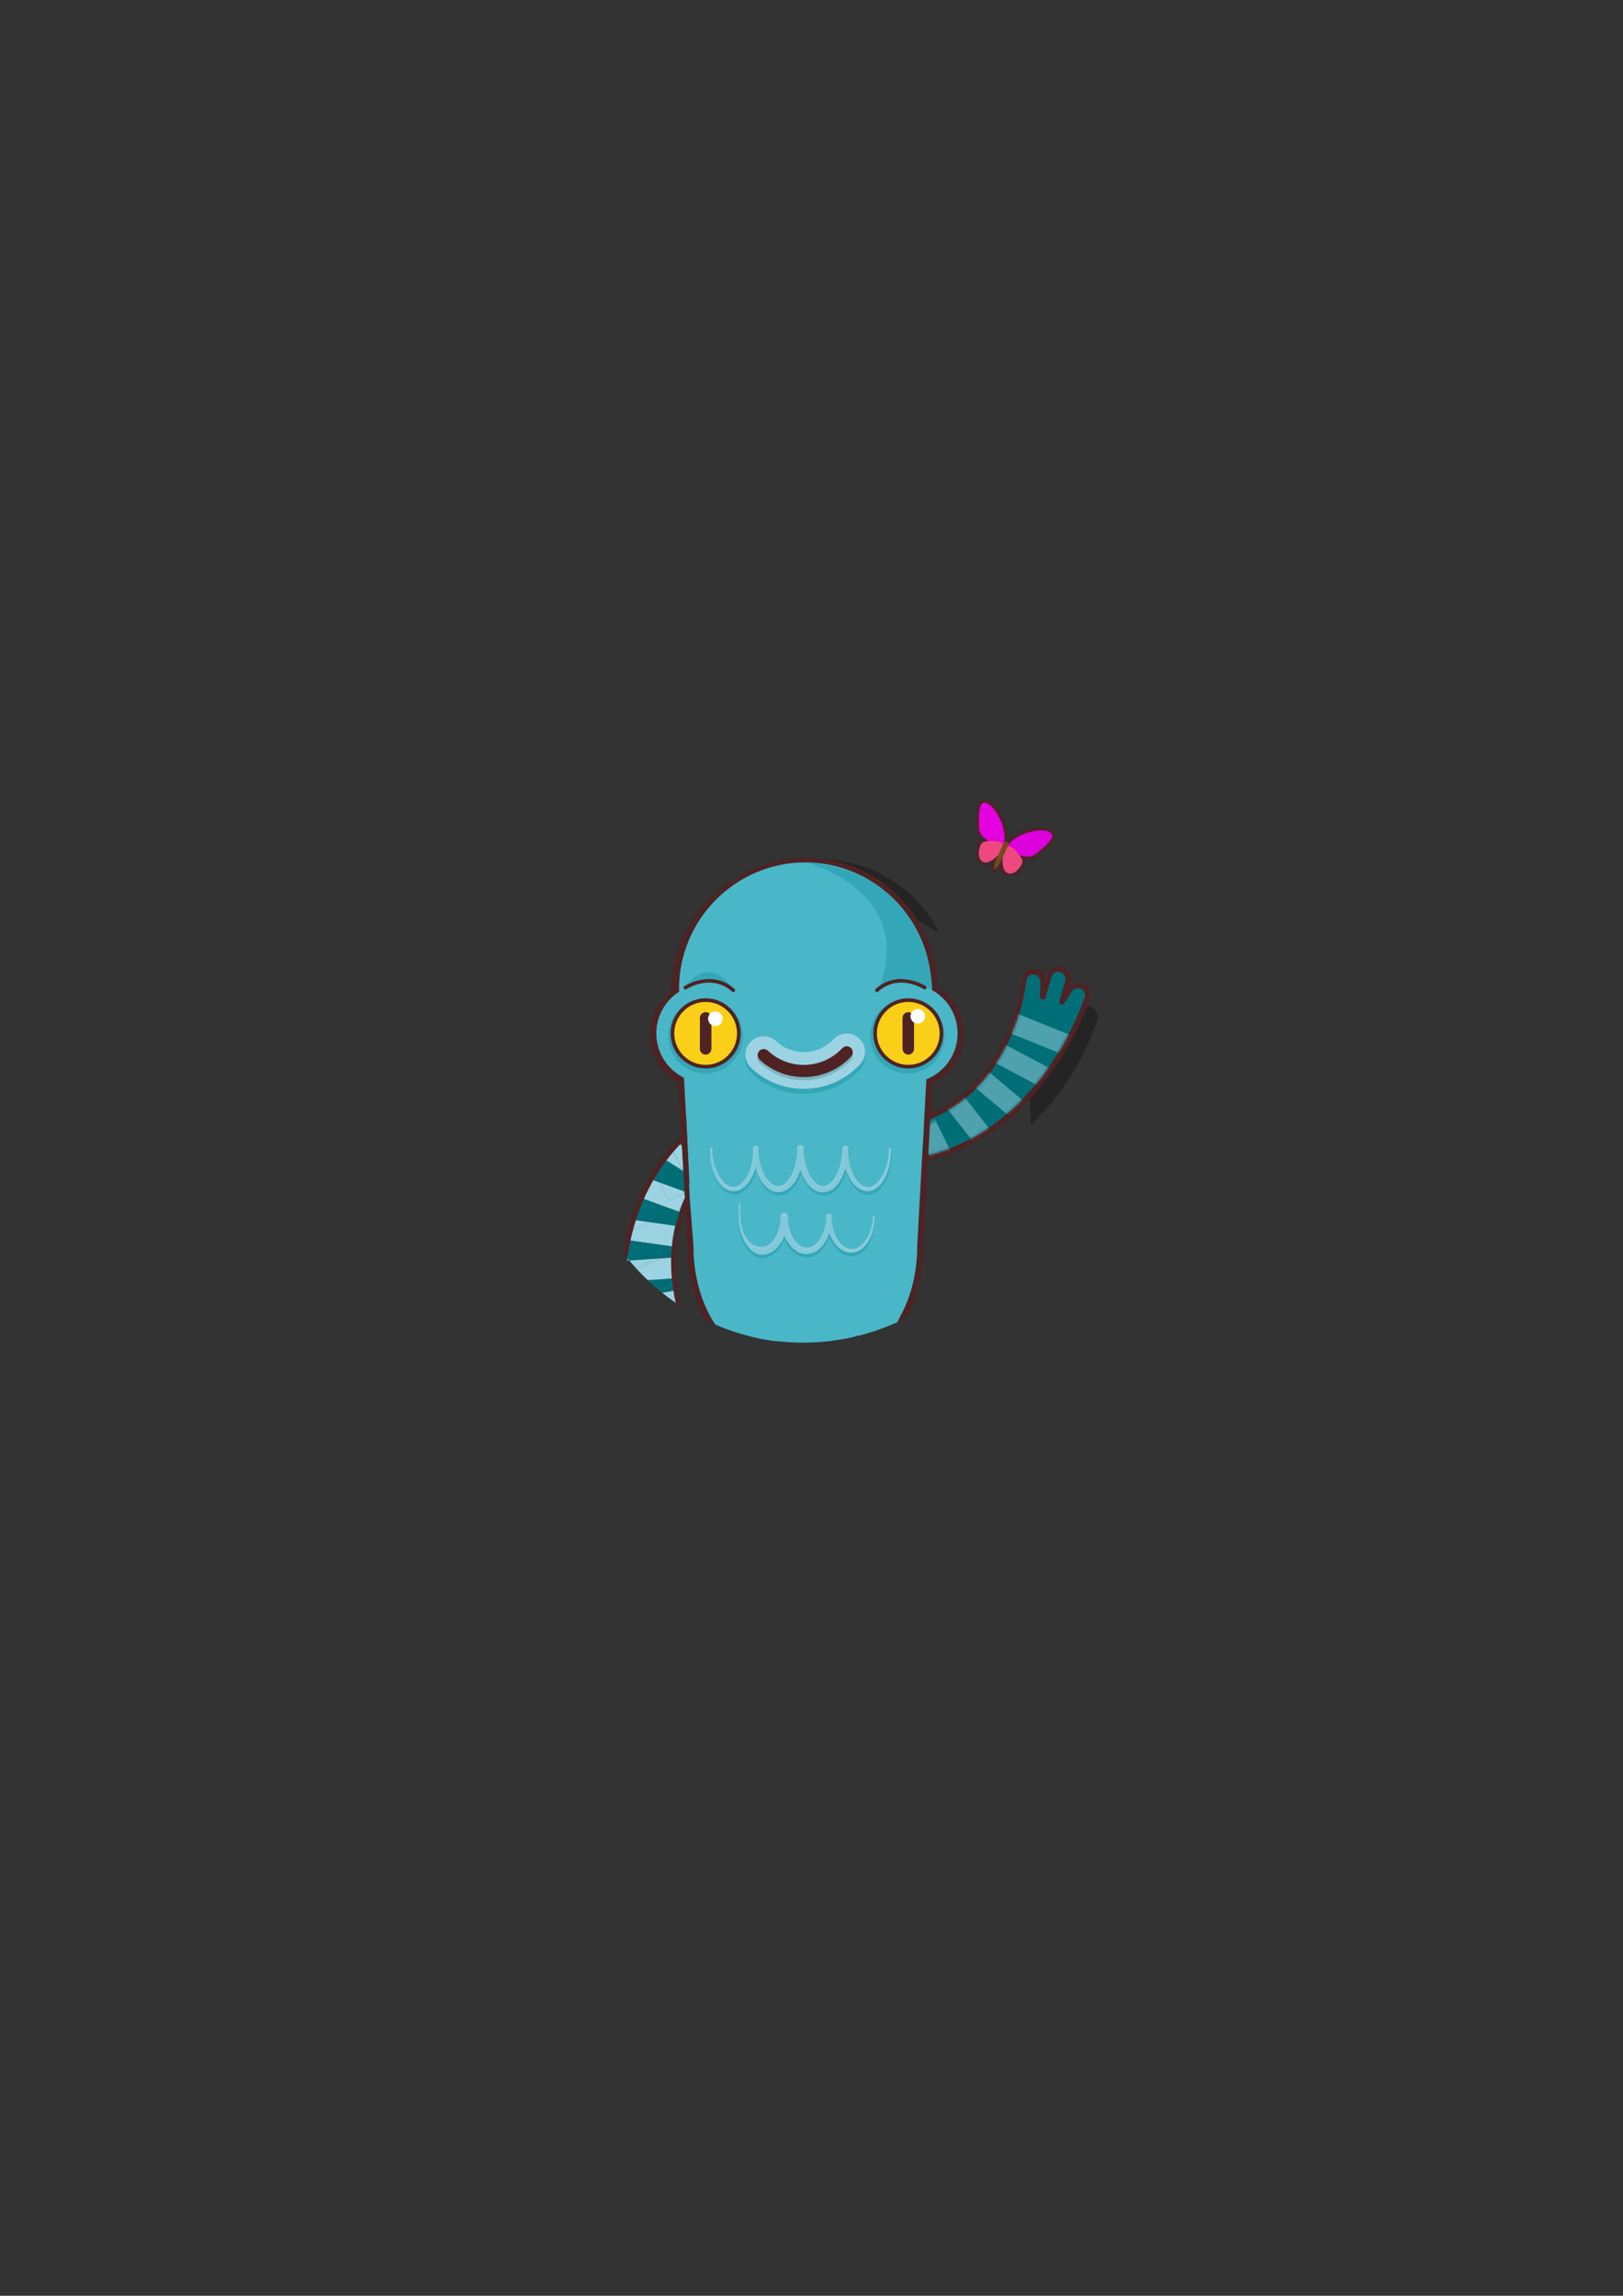 <?xml version="1.0" encoding="utf-8"?>
<!-- Generator: Adobe Illustrator 16.0.0, SVG Export Plug-In . SVG Version: 6.00 Build 0)  -->
<!DOCTYPE svg PUBLIC "-//W3C//DTD SVG 1.1//EN" "http://www.w3.org/Graphics/SVG/1.1/DTD/svg11.dtd">
<svg version="1.1" id="Capa_1" xmlns="http://www.w3.org/2000/svg" xmlns:xlink="http://www.w3.org/1999/xlink" x="0px" y="0px"
	 width="595.279px" height="841.891px" viewBox="0 0 595.279 841.891" enable-background="new 0 0 595.279 841.891"
	 xml:space="preserve">
<rect x="0" y="0" width="595.279" height="841.891" fill="#333333" stroke="none"/>
<g id="Page-1_1_">
	<g id="_x33_20_x5F_" transform="translate(-37, -784)">
		<g id="Group-5" transform="translate(37, 784)">
			<g id="Page-1" transform="translate(201, 0)">
				<g id="Group-3" transform="translate(0, 0.376)">
					<g id="Clip-2">
					</g>
					<defs>
						<filter id="Adobe_OpacityMaskFilter" filterUnits="userSpaceOnUse" x="156.763" y="292.687" width="29.377" height="28.468">
							<feColorMatrix  type="matrix" values="1 0 0 0 0  0 1 0 0 0  0 0 1 0 0  0 0 0 1 0"/>
						</filter>
					</defs>
					<mask maskUnits="userSpaceOnUse" x="156.763" y="292.687" width="29.377" height="28.468" id="mask-2_1_">
						<g filter="url(#Adobe_OpacityMaskFilter)">
							<polygon id="path-1_1_" fill="#FFFFFF" points="156.764,321.155 186.139,321.155 186.139,292.687 156.764,292.687 							"/>
						</g>
					</mask>
					<path id="Fill-1" mask="url(#mask-2_1_)" fill="#472728" d="M185.365,304.183c-0.856-0.89-2.352-1.36-4.328-1.36
						c-1.464,0-3.157,0.251-5.033,0.749c-3.21,0.85-5.449,2.343-6.859,3.586c-0.076-0.048-0.156-0.091-0.239-0.129
						c-0.08-0.037-0.163-0.069-0.248-0.095c0.021-1.879-0.305-4.55-1.753-7.538c-2.065-4.262-4.521-6.707-6.737-6.708
						c-0.702,0-1.342,0.25-1.851,0.722c-1.498,1.397-1.566,4.92-1.505,8.714c0.003,0.211,0.007,0.41,0.009,0.596
						c0.024,2.025,0.777,3.45,2.017,4.653c-0.181,0.1-0.336,0.211-0.47,0.337c-1.021,0.951-1.758,3.501-1.575,5.458
						c0.142,1.509,0.776,2.662,1.836,3.333c0.562,0.355,1.195,0.536,1.881,0.536c0.688,0,1.373-0.188,2.025-0.479
						c-0.165,0.777-0.243,1.565-0.056,2.065c0.137,0.367,0.399,0.653,0.739,0.808c0.174,0.081,0.37,0.124,0.574,0.124
						c0.66,0,1.231-0.409,2.043-1.486c0.461,1.53,1.343,2.548,2.591,2.929c0.343,0.105,0.699,0.158,1.06,0.158
						c2.988,0,5.707-3.816,5.776-5.689c0.008-0.183-0.01-0.374-0.05-0.575c0.249,0.022,0.489,0.034,0.725,0.034
						c1.559,0,2.866-0.489,4.118-1.538c0.146-0.124,0.305-0.255,0.472-0.394c2.91-2.423,5.53-4.768,5.612-6.809
						C186.166,305.43,185.9,304.739,185.365,304.183"/>
				</g>
				<path id="Fill-4" fill="#E500DF" d="M165.786,300.392c-2.526-5.217-5.305-6.846-6.625-5.617c-1.32,1.232-1.13,5.986-1.101,8.387
					c0.028,2.401,1.254,3.768,3.632,5.303c2.376,1.536,5.261,2.408,5.453,1.301C167.146,309.765,168.317,305.611,165.786,300.392z"
					/>
				<path id="Fill-6" fill="#ED497E" d="M159.209,309.076c-0.974,0.907-2.18,5.402,0.083,6.833c2.261,1.433,5.739-1.955,7.104-3.843
					s0.782-3.416-2.146-3.631C164.249,308.434,160.182,308.172,159.209,309.076z"/>
				<path id="Fill-8" fill="#DE00DB" d="M168.325,310.308c0,0,2.389-3.596,7.995-5.08c5.605-1.484,8.648-0.44,8.577,1.364
					c-0.072,1.804-3.802,4.756-5.641,6.301c-1.842,1.543-3.676,1.505-6.39,0.702C170.155,312.792,167.613,311.175,168.325,310.308"
					/>
				<path id="Fill-10" fill="#ED497E" d="M171.222,311.635c0,0,2.853,2.914,2.8,4.242c-0.049,1.326-2.674,5.173-5.233,4.391
					c-2.562-0.781-2.258-5.629-1.715-7.895C167.615,310.109,169.153,309.555,171.222,311.635"/>
				<path id="Fill-12" fill="#734A1E" d="M166.055,315.891c-0.244,0.525-1.863,3.081-2.324,2.867
					c-0.458-0.209,0.421-3.104,0.662-3.632l2.729-5.942c0.241-0.527,0.81-0.782,1.27-0.571c0.457,0.208,0.634,0.808,0.39,1.334
					L166.055,315.891z"/>
			</g>
			<g id="rumble_hola" transform="translate(0, 30)">
				<g id="Layer_1_1_">
					<g id="Group_13_">
						<path id="Shape_1_" opacity="0.3" fill="#010101" enable-background="new    " d="M344.213,311.956
							c0,0-11.303-29.355-51.899-27.076l22.472,9.65L344.213,311.956L344.213,311.956z"/>
						<path id="Shape_2_" opacity="0.3" fill="#010101" enable-background="new    " d="M374.189,356.182
							c-0.867-1.292,1.138-2.801,1.59-4.079c2.859-8.1,3.387-14.378,3.393-14.442l-0.014-0.179l-0.011-0.186
							c0.539-1.889,2.426-3.209,4.377-3.06l0.058-0.105v0c0-0.166,0.245,0.139,0.355,0.159c0.133,0.024,0.392,0.167,0.529,0.208
							c1.342,0.38,2.261,1.351,2.674,2.731c0.098,0.321,0.138,0.658,0.169,1.003l0.508-1.798c0.059-0.206,0.124-0.414,0.222-0.624
							c0.01-0.028,0.013-0.077,0.033-0.116c0.09-0.184,0.167-0.384,0.293-0.553l0.08-0.108c0.12-0.16,0.282-0.295,0.416-0.425
							c0.029-0.028,0.083-0.035,0.127-0.076c0.152-0.145,0.312-0.27,0.482-0.386l0.062-0.038c0.155-0.102,0.312-0.19,0.494-0.274
							c0.018-0.009,0.045-0.021,0.07-0.031c0.191-0.085,0.375-0.144,0.598-0.204c0.059-0.015,0.107-0.02,0.142-0.021
							c0.145-0.031,0.288-0.039,0.413-0.047c0.049-0.003,0.099-0.005,0.148-0.011l0.086,0.001l1.337,0.047l0.104,0.021
							c1.066,0.302,1.947,1.002,2.486,1.973c0.538,0.969,0.668,2.088,0.365,3.153l-0.57,1.999c0.865-1.168,2.27-1.799,3.729-1.657
							c0.651,0.062,1.284,0.285,1.839,0.642c0.339,0.217,0.642,0.484,0.903,0.793c1.095,1.279,1.31,3.077,0.55,4.575
							c-0.028,0.053-0.059,0.105-0.088,0.16c-0.479,1.431-4.377,12.631-13.087,24.725c-3.4,4.729-7.102,8.981-11.056,12.717
							C377.996,382.667,378.383,362.444,374.189,356.182L374.189,356.182z"/>
						<g transform="translate(23, 0)">
							<g transform="translate(134.5, 55.112)">
								<path id="Shape_3_" fill="#4F2324" d="M183.332,323.593c0,0-6.271,2.596-9.456,3.093l-5.214,15.853l6.864-0.8l4.186-0.646
									l2.149-0.451L183.332,323.593L183.332,323.593z"/>
								<g transform="translate(2.5, 0)">
									<path id="Shape_4_" fill="#4F2324" d="M228.03,269.491l-0.092-0.003c-0.054,0.007-0.105,0.009-0.158,0.012
										c-0.134,0.009-0.286,0.018-0.442,0.051c-0.034,0.001-0.089,0.006-0.15,0.022c-0.236,0.065-0.434,0.126-0.637,0.217
										c-0.029,0.013-0.059,0.025-0.076,0.034c-0.193,0.089-0.362,0.184-0.527,0.292l-0.065,0.041
										c-0.184,0.124-0.354,0.258-0.518,0.413c-0.047,0.042-0.104,0.05-0.135,0.08c-0.144,0.14-0.317,0.284-0.445,0.453
										l-0.085,0.117c-0.134,0.181-0.219,0.395-0.315,0.591c-0.021,0.041-0.028,0.094-0.039,0.124
										c-0.105,0.226-0.179,0.446-0.243,0.666l-0.554,1.919c-0.034-0.368-0.101-0.728-0.205-1.071
										c-0.442-1.473-1.475-2.51-2.906-2.915c-0.147-0.045-0.51-0.198-0.653-0.223c-0.114-0.02-0.201-0.345-0.564-0.169v0
										l0.126,0.114c-2.084-0.16-3.903,1.249-4.477,3.265l0.007,0.199l0.011,0.191c-0.007,0.067-0.569,6.771-3.623,15.421
										c-2.788,7.893-8.263,19.024-18.541,27.225c-3.8,3.027-8.056,5.501-12.672,7.351l-2.624,17.135
										c10.244-2.015,19.826-6.259,28.483-12.62c7.188-5.281,13.758-12.019,19.526-20.033
										c9.298-12.914,13.461-24.875,13.975-26.401c0.031-0.059,0.062-0.114,0.091-0.17c0.812-1.601,0.583-3.52-0.585-4.885
										c-0.28-0.329-0.604-0.614-0.966-0.846c-0.591-0.38-1.268-0.618-1.963-0.686c-1.559-0.152-3.058,0.521-3.981,1.77
										l0.609-2.135c0.322-1.138,0.185-2.333-0.391-3.367c-0.575-1.037-1.517-1.785-2.655-2.106l-0.11-0.023L228.03,269.491
										L228.03,269.491z"/>
									<g transform="translate(0, 2.505)">
										<path id="Shape_5_" fill="#006E76" d="M171.634,325.86l-3.443,12.129c51.574-3.689,69.375-59.208,69.375-59.208
											c0.787-1.226,0.434-2.855-0.788-3.645c-1.224-0.789-2.852-0.434-3.638,0.792l-2.639,4.103l-0.313,0.488
											c-0.244,0.209-0.586,0.295-0.917,0.201c-0.528-0.149-0.836-0.703-0.686-1.234l2.104-7.399
											c0.397-1.399-0.412-2.861-1.812-3.259c-1.398-0.4-2.854,0.413-3.252,1.815l-2.102,7.399h-0.004
											c-0.004,0.021-0.009,0.04-0.015,0.06c-0.157,0.563-0.744,0.89-1.308,0.729c-0.503-0.142-0.815-0.628-0.762-1.132
											l0.119-4.641c0.156-1.51-0.412-2.862-1.809-3.26c-1.401-0.398-2.855,0.414-3.255,1.815
											C216.49,271.613,212.776,316.661,171.634,325.86"/>
										<g id="Clipped_13_">
											<g>
												<g id="SVGID_20_">
												</g>
												<defs>
													
														<filter id="Adobe_OpacityMaskFilter_1_" filterUnits="userSpaceOnUse" x="201.287" y="277.331" width="41.326" height="29.877">
														<feColorMatrix  type="matrix" values="1 0 0 0 0  0 1 0 0 0  0 0 1 0 0  0 0 0 1 0"/>
													</filter>
												</defs>
												<mask maskUnits="userSpaceOnUse" x="201.287" y="277.331" width="41.326" height="29.877" id="mask-4_1_">
													<g filter="url(#Adobe_OpacityMaskFilter_1_)">
														<path id="path-3_1_" fill="#FFFFFF" d="M225.625,270.644l-2.103,7.399l-0.004,0c-0.005,0.022-0.009,0.042-0.015,0.062
															c-0.159,0.564-0.745,0.889-1.308,0.729c-0.503-0.143-0.815-0.626-0.762-1.133l0.121-4.641
															c0.153-1.51-0.412-2.86-1.812-3.26s-2.854,0.413-3.252,1.814c0,0-3.716,45.048-44.858,54.247l-3.443,12.127
															c51.574-3.689,69.375-59.203,69.375-59.203c0.788-1.226,0.433-2.859-0.787-3.648
															c-1.224-0.788-2.852-0.434-3.639,0.792l-2.639,4.105l-0.312,0.489c-0.244,0.208-0.585,0.294-0.918,0.202
															c-0.528-0.152-0.836-0.706-0.687-1.235l2.103-7.399c0.398-1.401-0.412-2.861-1.812-3.258
															c-0.155-0.045-0.311-0.076-0.468-0.09C227.166,268.619,225.976,269.397,225.625,270.644"/>
													</g>
												</mask>
												<g id="Group_2_" opacity="0.5" mask="url(#mask-4_1_)">
													<g transform="translate(45.5, 11.524)">
														<g>
															<g id="Clipped_1_">
																<g id="SVGID_18_">
																</g>
																<defs>
																	
																		<filter id="Adobe_OpacityMaskFilter_2_" filterUnits="userSpaceOnUse" x="155.787" y="265.808" width="41.326" height="29.877">
																		<feColorMatrix  type="matrix" values="1 0 0 0 0  0 1 0 0 0  0 0 1 0 0  0 0 0 1 0"/>
																	</filter>
																</defs>
																<mask maskUnits="userSpaceOnUse" x="155.787" y="265.808" width="41.326" height="29.877" id="mask-6_1_">
																	<g filter="url(#Adobe_OpacityMaskFilter_2_)">
																		<polygon id="path-5_1_" fill="#FFFFFF" points="155.791,291.908 194.571,295.692 197.109,269.588 
																			158.329,265.804 																		"/>
																	</g>
																</mask>
																<g id="Group_1_" opacity="0.75" mask="url(#mask-6_1_)">
																	<g id="Clipped">
																		<g>
																			<g id="SVGID_5_">
																			</g>
																			<defs>
																				
																					<filter id="Adobe_OpacityMaskFilter_3_" filterUnits="userSpaceOnUse" x="155.787" y="265.808" width="41.326" height="29.877">
																					<feColorMatrix  type="matrix" values="1 0 0 0 0  0 1 0 0 0  0 0 1 0 0  0 0 0 1 0"/>
																				</filter>
																			</defs>
																			<mask maskUnits="userSpaceOnUse" x="155.787" y="265.808" width="41.326" height="29.877" id="mask-8_1_">
																				<g filter="url(#Adobe_OpacityMaskFilter_3_)">
																					<polygon id="path-7_1_" fill="#FFFFFF" points="155.791,291.908 194.571,295.692 197.109,269.588 
																						158.329,265.804 																					"/>
																				</g>
																			</mask>
																			<g mask="url(#mask-8_1_)">
																				<g id="SVGID_7_">
																				</g>
																				<defs>
																					
																						<filter id="Adobe_OpacityMaskFilter_4_" filterUnits="userSpaceOnUse" x="155.787" y="265.808" width="41.326" height="29.877">
																						<feColorMatrix  type="matrix" values="1 0 0 0 0  0 1 0 0 0  0 0 1 0 0  0 0 0 1 0"/>
																					</filter>
																				</defs>
																				<mask maskUnits="userSpaceOnUse" x="155.787" y="265.808" width="41.326" height="29.877" id="mask-10_1_">
																					<g filter="url(#Adobe_OpacityMaskFilter_4_)">
																						<polygon id="path-9_1_" fill="#FFFFFF" points="155.791,291.908 194.571,295.692 197.109,269.588 
																							158.329,265.803 																						"/>
																					</g>
																				</mask>
																				<g id="Group" mask="url(#mask-10_1_)">
																					
																						<g id="Bitmap" transform="translate(28.75, 20.792) rotate(0) translate(-28.75, -20.792) translate(-0, 0)">
																						<g transform="matrix(1 0 7.450581e-09 1 -3.051758e-05 -1.525879e-05)" enable-background="new    ">
																						</g>
																					</g>
																				</g>
																			</g>
																		</g>
																	</g>
																</g>
															</g>
															<g id="Clipped_2_">
																<g id="SVGID_3_">
																</g>
																<defs>
																	
																		<filter id="Adobe_OpacityMaskFilter_5_" filterUnits="userSpaceOnUse" x="162.251" y="271.662" width="27.719" height="17.067">
																		<feColorMatrix  type="matrix" values="1 0 0 0 0  0 1 0 0 0  0 0 1 0 0  0 0 0 1 0"/>
																	</filter>
																</defs>
																<mask maskUnits="userSpaceOnUse" x="162.251" y="271.662" width="27.719" height="17.067" id="mask-12_1_">
																	<g filter="url(#Adobe_OpacityMaskFilter_5_)">
																		<polygon id="path-11_1_" fill="#FFFFFF" points="155.791,291.908 194.571,295.692 197.109,269.588 
																			158.329,265.804 																		"/>
																	</g>
																</mask>
																
																	<rect id="Rectangle-path" x="162.706" y="276.384" transform="matrix(-0.928 -0.373 0.373 -0.928 235.069 605.846)" mask="url(#mask-12_1_)" fill="#9CD3E3" width="26.81" height="7.622"/>
															</g>
														</g>
													</g>
												</g>
											</g>
											<g>
												<g id="SVGID_4_">
												</g>
												<defs>
													
														<filter id="Adobe_OpacityMaskFilter_6_" filterUnits="userSpaceOnUse" x="174.351" y="319.33" width="18.643" height="27.426">
														<feColorMatrix  type="matrix" values="1 0 0 0 0  0 1 0 0 0  0 0 1 0 0  0 0 0 1 0"/>
													</filter>
												</defs>
												<mask maskUnits="userSpaceOnUse" x="174.351" y="319.33" width="18.643" height="27.426" id="mask-14_1_">
													<g filter="url(#Adobe_OpacityMaskFilter_6_)">
														<path id="path-13_1_" fill="#FFFFFF" d="M225.625,270.644l-2.103,7.399l-0.004,0
															c-0.005,0.022-0.009,0.042-0.015,0.062c-0.159,0.564-0.745,0.889-1.308,0.729c-0.503-0.143-0.815-0.626-0.762-1.133
															l0.121-4.641c0.153-1.51-0.412-2.86-1.812-3.26s-2.854,0.413-3.252,1.814c0,0-3.716,45.048-44.858,54.247
															l-3.443,12.127c51.574-3.689,69.375-59.203,69.375-59.203c0.788-1.226,0.433-2.859-0.787-3.648
															c-1.224-0.788-2.852-0.434-3.639,0.792l-2.639,4.105l-0.312,0.489c-0.244,0.208-0.585,0.294-0.918,0.202
															c-0.528-0.152-0.836-0.706-0.687-1.235l2.103-7.399c0.398-1.401-0.412-2.861-1.812-3.258
															c-0.155-0.045-0.311-0.076-0.468-0.09C227.166,268.619,225.976,269.397,225.625,270.644"/>
													</g>
												</mask>
												<g id="Group_3_" opacity="0.5" mask="url(#mask-14_1_)">
													<g transform="translate(5.5, 68.64)">
														<g>
															<g id="Clipped_3_">
																<g id="SVGID_9_">
																</g>
																<defs>
																	
																		<filter id="Adobe_OpacityMaskFilter_7_" filterUnits="userSpaceOnUse" x="168.851" y="250.69" width="18.643" height="27.426">
																		<feColorMatrix  type="matrix" values="1 0 0 0 0  0 1 0 0 0  0 0 1 0 0  0 0 0 1 0"/>
																	</filter>
																</defs>
																<mask maskUnits="userSpaceOnUse" x="168.851" y="250.69" width="18.643" height="27.426" id="mask-16_1_">
																	<g filter="url(#Adobe_OpacityMaskFilter_7_)">
																		<polygon id="path-15_1_" fill="#FFFFFF" points="166.643,276.773 187.099,278.768 189.697,252.027 
																			169.242,250.033 																		"/>
																	</g>
																</mask>
																
																	<rect id="Rectangle-path_1_" x="164.768" y="260.592" transform="matrix(-0.44 -0.898 0.898 -0.44 19.176 540.761)" mask="url(#mask-16_1_)" fill="#9CD3E3" width="26.807" height="7.622"/>
															</g>
														</g>
													</g>
												</g>
											</g>
											<g>
												<g id="SVGID_6_">
												</g>
												<defs>
													
														<filter id="Adobe_OpacityMaskFilter_8_" filterUnits="userSpaceOnUse" x="173.953" y="302.162" width="50.752" height="51.36">
														<feColorMatrix  type="matrix" values="1 0 0 0 0  0 1 0 0 0  0 0 1 0 0  0 0 0 1 0"/>
													</filter>
												</defs>
												<mask maskUnits="userSpaceOnUse" x="173.953" y="302.162" width="50.752" height="51.36" id="mask-18_1_">
													<g filter="url(#Adobe_OpacityMaskFilter_8_)">
														<path id="path-17_1_" fill="#FFFFFF" d="M225.625,270.644l-2.103,7.399l-0.004,0
															c-0.005,0.022-0.009,0.042-0.015,0.062c-0.159,0.564-0.745,0.889-1.308,0.729c-0.503-0.143-0.815-0.626-0.762-1.133
															l0.121-4.641c0.153-1.51-0.412-2.86-1.812-3.26s-2.854,0.413-3.252,1.814c0,0-3.716,45.048-44.858,54.247
															l-3.443,12.127c51.574-3.689,69.375-59.203,69.375-59.203c0.788-1.226,0.433-2.859-0.787-3.648
															c-1.224-0.788-2.852-0.434-3.639,0.792l-2.639,4.105l-0.312,0.489c-0.244,0.208-0.585,0.294-0.918,0.202
															c-0.528-0.152-0.836-0.706-0.687-1.235l2.103-7.399c0.398-1.401-0.412-2.861-1.812-3.258
															c-0.155-0.045-0.311-0.076-0.468-0.09C227.166,268.619,225.976,269.397,225.625,270.644"/>
													</g>
												</mask>
												<g id="Group_6_" opacity="0.5" mask="url(#mask-18_1_)">
													<g transform="translate(8, 45.593)">
														<g>
															<g id="Clipped_5_">
																<g id="SVGID_11_">
																</g>
																<defs>
																	
																		<filter id="Adobe_OpacityMaskFilter_9_" filterUnits="userSpaceOnUse" x="165.953" y="256.569" width="50.752" height="51.36">
																		<feColorMatrix  type="matrix" values="1 0 0 0 0  0 1 0 0 0  0 0 1 0 0  0 0 0 1 0"/>
																	</filter>
																</defs>
																<mask maskUnits="userSpaceOnUse" x="165.953" y="256.569" width="50.752" height="51.36" id="mask-20_1_">
																	<g filter="url(#Adobe_OpacityMaskFilter_9_)">
																		<polygon id="path-19_1_" fill="#FFFFFF" points="165.963,303.432 212.142,307.94 216.698,261.069 
																			170.518,256.564 																		"/>
																	</g>
																</mask>
																<g id="Group_5_" opacity="0.75" mask="url(#mask-20_1_)">
																	<g id="Clipped_4_">
																		<g>
																			<g id="SVGID_13_">
																			</g>
																			<defs>
																				
																					<filter id="Adobe_OpacityMaskFilter_10_" filterUnits="userSpaceOnUse" x="165.953" y="256.569" width="50.752" height="51.36">
																					<feColorMatrix  type="matrix" values="1 0 0 0 0  0 1 0 0 0  0 0 1 0 0  0 0 0 1 0"/>
																				</filter>
																			</defs>
																			<mask maskUnits="userSpaceOnUse" x="165.953" y="256.569" width="50.752" height="51.36" id="mask-22_1_">
																				<g filter="url(#Adobe_OpacityMaskFilter_10_)">
																					<polygon id="path-21_1_" fill="#FFFFFF" points="165.963,303.432 212.142,307.94 216.698,261.069 
																						170.518,256.564 																					"/>
																				</g>
																			</mask>
																			<g mask="url(#mask-22_1_)">
																				<g id="SVGID_15_">
																				</g>
																				<defs>
																					
																						<filter id="Adobe_OpacityMaskFilter_11_" filterUnits="userSpaceOnUse" x="165.953" y="256.569" width="50.752" height="51.36">
																						<feColorMatrix  type="matrix" values="1 0 0 0 0  0 1 0 0 0  0 0 1 0 0  0 0 0 1 0"/>
																					</filter>
																				</defs>
																				<mask maskUnits="userSpaceOnUse" x="165.953" y="256.569" width="50.752" height="51.36" id="mask-24_1_">
																					<g filter="url(#Adobe_OpacityMaskFilter_11_)">
																						<polygon id="path-23_1_" fill="#FFFFFF" points="165.963,303.432 212.142,307.94 216.698,261.069 
																							170.518,256.564 																						"/>
																					</g>
																				</mask>
																				<g id="Group_4_" mask="url(#mask-24_1_)">
																					
																						<g id="Bitmap_1_" transform="translate(35.25, 35.573) rotate(0) translate(-35.25, -35.573) translate(0, 0)">
																						<g transform="matrix(1 0 7.450581e-09 1 -3.051758e-05 0)" enable-background="new    ">
																						</g>
																					</g>
																				</g>
																			</g>
																		</g>
																	</g>
																</g>
															</g>
															<g id="Clipped_6_">
																<g id="SVGID_8_">
																</g>
																<defs>
																	
																		<filter id="Adobe_OpacityMaskFilter_12_" filterUnits="userSpaceOnUse" x="178.281" y="267.175" width="22.53" height="25.842">
																		<feColorMatrix  type="matrix" values="1 0 0 0 0  0 1 0 0 0  0 0 1 0 0  0 0 0 1 0"/>
																	</filter>
																</defs>
																<mask maskUnits="userSpaceOnUse" x="178.281" y="267.175" width="22.53" height="25.842" id="mask-26_1_">
																	<g filter="url(#Adobe_OpacityMaskFilter_12_)">
																		<polygon id="path-25_1_" fill="#FFFFFF" points="165.963,303.432 212.142,307.94 216.698,261.069 
																			170.518,256.564 																		"/>
																	</g>
																</mask>
																<polygon id="Shape_6_" mask="url(#mask-26_1_)" fill="#9CD3E3" points="184.263,267.175 200.811,288.313 
																	194.827,293.017 178.281,271.881 																"/>
															</g>
														</g>
													</g>
												</g>
											</g>
											<g>
												<g id="SVGID_10_">
												</g>
												<defs>
													
														<filter id="Adobe_OpacityMaskFilter_13_" filterUnits="userSpaceOnUse" x="184.084" y="293.45" width="52.802" height="48.329">
														<feColorMatrix  type="matrix" values="1 0 0 0 0  0 1 0 0 0  0 0 1 0 0  0 0 0 1 0"/>
													</filter>
												</defs>
												<mask maskUnits="userSpaceOnUse" x="184.084" y="293.45" width="52.802" height="48.329" id="mask-28_1_">
													<g filter="url(#Adobe_OpacityMaskFilter_13_)">
														<path id="path-27_1_" fill="#FFFFFF" d="M225.625,270.644l-2.103,7.399l-0.004,0
															c-0.005,0.022-0.009,0.042-0.015,0.062c-0.159,0.564-0.745,0.889-1.308,0.729c-0.503-0.143-0.815-0.626-0.762-1.133
															l0.121-4.641c0.153-1.51-0.412-2.86-1.812-3.26s-2.854,0.413-3.252,1.814c0,0-3.716,45.048-44.858,54.247
															l-3.443,12.127c51.574-3.689,69.375-59.203,69.375-59.203c0.788-1.226,0.433-2.859-0.787-3.648
															c-1.224-0.788-2.852-0.434-3.639,0.792l-2.639,4.105l-0.312,0.489c-0.244,0.208-0.585,0.294-0.918,0.202
															c-0.528-0.152-0.836-0.706-0.687-1.235l2.103-7.399c0.398-1.401-0.412-2.861-1.812-3.258
															c-0.155-0.045-0.311-0.076-0.468-0.09C227.166,268.619,225.976,269.397,225.625,270.644"/>
													</g>
												</mask>
												<g id="Group_9_" opacity="0.5" mask="url(#mask-28_1_)">
													<g transform="translate(22, 33.569)">
														<g>
															<g id="Clipped_8_">
																
																	<g id="SVGID_17_" transform="translate(36.488, 33.672) rotate(185.561) translate(-36.488, -33.672) ">
																</g>
																<defs>
																	
																		<filter id="Adobe_OpacityMaskFilter_14_" filterUnits="userSpaceOnUse" x="162.084" y="259.882" width="52.802" height="48.329">
																		<feColorMatrix  type="matrix" values="1 0 0 0 0  0 1 0 0 0  0 0 1 0 0  0 0 0 1 0"/>
																	</filter>
																</defs>
																<mask maskUnits="userSpaceOnUse" x="162.084" y="259.882" width="52.802" height="48.329" id="mask-30_1_">
																	<g filter="url(#Adobe_OpacityMaskFilter_14_)">
																		<rect id="path-29_1_" x="164.093" y="262.143" fill="#FFFFFF" width="48.778" height="43.812"/>
																	</g>
																</mask>
																<g id="Group_8_" opacity="0.75" mask="url(#mask-30_1_)">
																	<g id="Clipped_7_">
																		<g>
																			
																				<g id="SVGID_19_" transform="translate(36.488, 33.672) rotate(185.561) translate(-36.488, -33.672) ">
																			</g>
																			<defs>
																				
																					<filter id="Adobe_OpacityMaskFilter_15_" filterUnits="userSpaceOnUse" x="162.084" y="259.882" width="52.802" height="48.329">
																					<feColorMatrix  type="matrix" values="1 0 0 0 0  0 1 0 0 0  0 0 1 0 0  0 0 0 1 0"/>
																				</filter>
																			</defs>
																			<mask maskUnits="userSpaceOnUse" x="162.084" y="259.882" width="52.802" height="48.329" id="mask-32_1_">
																				<g filter="url(#Adobe_OpacityMaskFilter_15_)">
																					<rect id="path-31_1_" x="164.093" y="262.143" fill="#FFFFFF" width="48.778" height="43.812"/>
																				</g>
																			</mask>
																			<g mask="url(#mask-32_1_)">
																				
																					<g id="SVGID_21_" transform="translate(36.488, 33.672) rotate(185.561) translate(-36.488, -33.672) ">
																				</g>
																				<defs>
																					
																						<filter id="Adobe_OpacityMaskFilter_16_" filterUnits="userSpaceOnUse" x="162.084" y="259.882" width="52.802" height="48.329">
																						<feColorMatrix  type="matrix" values="1 0 0 0 0  0 1 0 0 0  0 0 1 0 0  0 0 0 1 0"/>
																					</filter>
																				</defs>
																				<mask maskUnits="userSpaceOnUse" x="162.084" y="259.882" width="52.802" height="48.329" id="mask-34_1_">
																					<g filter="url(#Adobe_OpacityMaskFilter_16_)">
																						<rect id="path-33_1_" x="164.093" y="262.143" fill="#FFFFFF" width="48.778" height="43.812"/>
																					</g>
																				</mask>
																				<g id="Group_7_" mask="url(#mask-34_1_)">
																					
																						<g id="Bitmap_2_" transform="translate(36.5, 33.569) rotate(0) translate(-36.5, -33.569) translate(-0, 0)">
																						<g transform="matrix(1 0 7.450581e-09 1 -1.525879e-05 0)" enable-background="new    ">
																						</g>
																					</g>
																				</g>
																			</g>
																		</g>
																	</g>
																</g>
															</g>
															<g id="Clipped_9_">
																
																	<g id="SVGID_12_" transform="translate(36.488, 33.672) rotate(185.561) translate(-36.488, -33.672) ">
																</g>
																<defs>
																	
																		<filter id="Adobe_OpacityMaskFilter_17_" filterUnits="userSpaceOnUse" x="173.99" y="270.368" width="25.449" height="23.078">
																		<feColorMatrix  type="matrix" values="1 0 0 0 0  0 1 0 0 0  0 0 1 0 0  0 0 0 1 0"/>
																	</filter>
																</defs>
																<mask maskUnits="userSpaceOnUse" x="173.99" y="270.368" width="25.449" height="23.078" id="mask-36_1_">
																	<g filter="url(#Adobe_OpacityMaskFilter_17_)">
																		<rect id="path-35_1_" x="164.093" y="262.143" fill="#FFFFFF" width="48.778" height="43.812"/>
																	</g>
																</mask>
																<polygon id="Shape_7_" mask="url(#mask-36_1_)" fill="#9CD3E3" points="178.868,270.368 199.439,287.597 
																	194.563,293.446 173.99,276.216 																"/>
															</g>
														</g>
													</g>
												</g>
											</g>
											<g>
												<g id="SVGID_14_">
												</g>
												<defs>
													
														<filter id="Adobe_OpacityMaskFilter_18_" filterUnits="userSpaceOnUse" x="196.008" y="288.274" width="41.558" height="32.25">
														<feColorMatrix  type="matrix" values="1 0 0 0 0  0 1 0 0 0  0 0 1 0 0  0 0 0 1 0"/>
													</filter>
												</defs>
												<mask maskUnits="userSpaceOnUse" x="196.008" y="288.274" width="41.558" height="32.25" id="mask-38_1_">
													<g filter="url(#Adobe_OpacityMaskFilter_18_)">
														<path id="path-37_1_" fill="#FFFFFF" d="M225.625,270.644l-2.103,7.399l-0.004,0
															c-0.005,0.022-0.009,0.042-0.015,0.062c-0.159,0.564-0.745,0.889-1.308,0.729c-0.503-0.143-0.815-0.626-0.762-1.133
															l0.121-4.641c0.153-1.51-0.412-2.86-1.812-3.26s-2.854,0.413-3.252,1.814c0,0-3.716,45.048-44.858,54.247
															l-3.443,12.127c51.574-3.689,69.375-59.203,69.375-59.203c0.788-1.226,0.433-2.859-0.787-3.648
															c-1.224-0.788-2.852-0.434-3.639,0.792l-2.639,4.105l-0.312,0.489c-0.244,0.208-0.585,0.294-0.918,0.202
															c-0.528-0.152-0.836-0.706-0.687-1.235l2.103-7.399c0.398-1.401-0.412-2.861-1.812-3.258
															c-0.155-0.045-0.311-0.076-0.468-0.09C227.166,268.619,225.976,269.397,225.625,270.644"/>
													</g>
												</mask>
												<g id="Group_12_" opacity="0.5" mask="url(#mask-38_1_)">
													<g transform="translate(38.5, 26.554)">
														<g>
															<g id="Clipped_11_">
																
																	<g id="SVGID_23_" transform="translate(28.657, 22.508) rotate(185.561) translate(-28.657, -22.508) ">
																</g>
																<defs>
																	
																		<filter id="Adobe_OpacityMaskFilter_19_" filterUnits="userSpaceOnUse" x="157.508" y="261.72" width="41.558" height="32.25">
																		<feColorMatrix  type="matrix" values="1 0 0 0 0  0 1 0 0 0  0 0 1 0 0  0 0 0 1 0"/>
																	</filter>
																</defs>
																<mask maskUnits="userSpaceOnUse" x="157.508" y="261.72" width="41.558" height="32.25" id="mask-40_1_">
																	<g filter="url(#Adobe_OpacityMaskFilter_19_)">
																		<rect id="path-39_1_" x="158.805" y="263.538" fill="#FFFFFF" width="38.963" height="28.61"/>
																	</g>
																</mask>
																<g id="Group_11_" opacity="0.75" mask="url(#mask-40_1_)">
																	<g id="Clipped_10_">
																		<g>
																			
																				<g id="SVGID_25_" transform="translate(28.657, 22.508) rotate(185.561) translate(-28.657, -22.508) ">
																			</g>
																			<defs>
																				
																					<filter id="Adobe_OpacityMaskFilter_20_" filterUnits="userSpaceOnUse" x="157.508" y="261.72" width="41.558" height="32.25">
																					<feColorMatrix  type="matrix" values="1 0 0 0 0  0 1 0 0 0  0 0 1 0 0  0 0 0 1 0"/>
																				</filter>
																			</defs>
																			<mask maskUnits="userSpaceOnUse" x="157.508" y="261.72" width="41.558" height="32.25" id="mask-42_1_">
																				<g filter="url(#Adobe_OpacityMaskFilter_20_)">
																					<rect id="path-41_1_" x="158.805" y="263.538" fill="#FFFFFF" width="38.963" height="28.61"/>
																				</g>
																			</mask>
																			<g mask="url(#mask-42_1_)">
																				<g id="SVGID_27_">
																				</g>
																				<defs>
																					
																						<filter id="Adobe_OpacityMaskFilter_21_" filterUnits="userSpaceOnUse" x="157.508" y="261.72" width="41.558" height="32.25">
																						<feColorMatrix  type="matrix" values="1 0 0 0 0  0 1 0 0 0  0 0 1 0 0  0 0 0 1 0"/>
																					</filter>
																				</defs>
																				<mask maskUnits="userSpaceOnUse" x="157.508" y="261.72" width="41.558" height="32.25" id="mask-44_1_">
																					<g filter="url(#Adobe_OpacityMaskFilter_21_)">
																						<polygon id="path-43_1_" fill="#FFFFFF" points="157.513,290.192 196.291,293.974 199.059,265.5 
																							160.281,261.716 																						"/>
																					</g>
																				</mask>
																				<g id="Group_10_" mask="url(#mask-44_1_)">
																					
																						<g id="Bitmap_3_" transform="translate(28.75, 22.546) rotate(0) translate(-28.75, -22.546) translate(-0, 0)">
																						<g transform="matrix(1 0 7.450581e-09 1 0 0)" enable-background="new    ">
																						</g>
																					</g>
																				</g>
																			</g>
																		</g>
																	</g>
																</g>
															</g>
															<g id="Clipped_12_">
																
																	<g id="SVGID_16_" transform="translate(28.657, 22.508) rotate(185.561) translate(-28.657, -22.508) ">
																</g>
																<defs>
																	
																		<filter id="Adobe_OpacityMaskFilter_22_" filterUnits="userSpaceOnUse" x="164.229" y="267.638" width="27.254" height="19.301">
																		<feColorMatrix  type="matrix" values="1 0 0 0 0  0 1 0 0 0  0 0 1 0 0  0 0 0 1 0"/>
																	</filter>
																</defs>
																<mask maskUnits="userSpaceOnUse" x="164.229" y="267.638" width="27.254" height="19.301" id="mask-46_1_">
																	<g filter="url(#Adobe_OpacityMaskFilter_22_)">
																		<rect id="path-45_1_" x="158.805" y="263.538" fill="#FFFFFF" width="38.963" height="28.61"/>
																	</g>
																</mask>
																<polygon id="Shape_8_" mask="url(#mask-46_1_)" fill="#9CD3E3" points="167.788,267.638 191.483,280.202 
																	187.926,286.94 164.229,274.373 																"/>
															</g>
														</g>
													</g>
												</g>
											</g>
										</g>
									</g>
								</g>
							</g>
							<path id="Shape_9_" fill="none" d="M229.236,427.688l-0.819-14.667c-0.2,0.51-0.396,1.021-0.578,1.537
								c-4.417,12.397-3.21,24.763-1.422,32.944c0.115,0.53,0.236,1.049,0.358,1.559c2.832,1.833,5.778,3.497,8.829,4.979
								C231.497,446.444,229.242,437.351,229.236,427.688L229.236,427.688z"/>
							<path id="Shape_10_" fill="#4F2324" d="M226.917,386.632l-0.408,0.391l0.016,0.03c0.13-0.129,0.261-0.26,0.393-0.389
								L226.917,386.632L226.917,386.632z"/>
							<path id="Shape_11_" fill="#4F2324" d="M220.727,396.49c-1.081,1.481-2.089,2.983-3.024,4.504l0,0
								C218.639,399.473,219.646,397.971,220.727,396.49L220.727,396.49z"/>
							<path id="Shape_12_" fill="#4F2324" d="M213.345,409.639L213.345,409.639c-1.303,2.603-2.12,5.225-2.948,7.838l0,0
								C211.225,414.864,212.043,412.242,213.345,409.639L213.345,409.639z"/>
							<path id="Shape_13_" fill="#4F2324" d="M227.838,414.558c0.182-0.516,0.378-1.027,0.578-1.537l-0.214-3.844
								c-6.527,13.91-5.65,28.2-3.373,38.582c0.643,0.441,1.291,0.878,1.947,1.302c-0.124-0.51-0.243-1.028-0.359-1.559
								C224.628,439.321,223.422,426.956,227.838,414.558L227.838,414.558z"/>
							<path id="Shape_14_" fill="#4F2324" d="M217.702,400.994L217.702,400.994c-0.368,0.598-0.723,1.196-1.069,1.798l0,0
								C216.979,402.191,217.334,401.592,217.702,400.994L217.702,400.994z"/>
							<path id="Shape_15_" fill="#4F2324" d="M208.219,424.714h-0.013c-0.476,2.55-0.71,4.504-1.074,6.618l0,0
								C207.496,429.219,207.744,427.263,208.219,424.714L208.219,424.714z"/>
							<path id="Shape_16_" fill="#4F2324" d="M208.258,424.896c0.271-1.238,0.659-2.484,0.919-3.735c0,0,0,0,0-0.001
								c0.261-1.224,0.669-2.451,1.059-3.683c0.828-2.613,1.794-5.235,2.94-7.838c1.015-2.303,2.164-4.592,3.46-6.848
								c0.346-0.601,0.699-1.2,1.067-1.798c0.937-1.521,1.943-3.023,3.024-4.505c1.875-2.568,3.974-5.07,6.325-7.475l-0.059-1.037
								l-0.469-0.925c-6.948,6.858-12.384,15.039-16.134,24.383c-2.233,5.563-3.867,11.545-4.917,17.854
								c0.522,0.689,1.063,1.369,1.607,2.042C207.389,429.218,207.783,427.069,208.258,424.896L208.258,424.896z"/>
							<path id="Shape_17_" fill="#4F2324" d="M226.918,386.664c-0.132,0.128-0.263,0.259-0.394,0.389l0.469,0.926L226.918,386.664
								L226.918,386.664z"/>
							<path id="Shape_18_" fill="#006E76" d="M228.222,409.177v-0.003c-1.09,1.729-1.283,3.461-1.876,5.192
								c-0.326,0.952-0.668,1.901-0.668,2.85v0.001c-1.091,0.768-0.646,1.534-0.823,2.298c-0.593,2.542-1.104,5.059-1.334,7.526
								c-0.044,0.476-0.142,0.95-0.174,1.422c-0.025,0.362-0.073,0.723-0.091,1.084c-0.029,0.553-0.066,1.104-0.078,1.651
								c-0.064,2.63,0.035,5.181,0.262,7.621c0.009,0.098,0.014,0.197,0.022,0.295c0.141,1.453,0.322,2.866,0.536,4.231
								c0.119,0.744,0.244,1.476,0.377,2.191c0.143,0.758,0.293,1.499,0.452,2.22c0,0.002,0.012,0.002,0.012,0.002
								C222.562,437.378,221.677,423.088,228.222,409.177L228.222,409.177z"/>
							<path id="Shape_19_" fill="#006E76" d="M215.176,418.178l9.448,1.336c0.178-0.764,0.377-1.529,0.593-2.298l-1.588-3.222
								L215.176,418.178L215.176,418.178z"/>
							<polygon id="Shape_20_" fill="#006E76" points="215.175,417.791 215.176,417.791 223.858,413.802 225.677,417.217 
								225.677,417.216 223.86,413.8 							"/>
							<polygon id="Shape_21_" fill="#006E76" points="227.435,399.317 227.668,399.789 227.648,399.451 							"/>
							<path id="Shape_22_" fill="#006E76" d="M227.053,389.016c-0.217,0.222-0.427,0.446-0.639,0.669l0.704,0.441L227.053,389.016
								L227.053,389.016z"/>
							<path id="Shape_23_" fill="#006E76" d="M224.001,392.349c0.771-0.899,1.618-1.787,2.452-2.664
								c0.212-0.223,0.315-0.447,0.679-0.669v-0.001c-2.182,2.405-4.49,4.905-6.366,7.475c0.231-0.315,0.439-0.631,0.676-0.943
								C222.26,394.467,223.101,393.4,224.001,392.349L224.001,392.349z"/>
							<path id="Shape_24_" fill="#006E76" d="M210.222,417.477l4.952,0.701l8.455-4.184l1.587,3.222
								c0.267-0.948,0.563-1.898,0.889-2.85l-12.936-4.728C212.024,412.242,211.051,414.864,210.222,417.477L210.222,417.477z"/>
							<path id="Shape_25_" fill="#006E76" d="M217.702,400.994c-0.368,0.598-0.723,1.196-1.068,1.798l2.385,0.873L217.702,400.994
								L217.702,400.994z"/>
							<path id="Shape_26_" fill="#006E76" d="M219.018,403.664l9.061,3.312l-0.41-7.187l-0.232-0.472l-6.013-3.771
								c-0.236,0.313-0.464,0.629-0.696,0.944c-1.081,1.481-2.089,2.983-3.024,4.504L219.018,403.664L219.018,403.664z"/>
							<path id="Shape_27_" fill="#006E76" d="M219.355,431.462l3.871-1.915c0.018-0.36,0.038-0.721,0.062-1.084l-6.406,3.171
								L219.355,431.462L219.355,431.462z"/>
							<path id="Shape_28_" fill="#006E76" d="M223.162,431.198c0.013-0.547,0.036-1.099,0.064-1.651l-3.87,1.915L223.162,431.198
								L223.162,431.198z"/>
							<path id="Shape_29_" fill="#006E76" d="M207.076,431.332c0.252,0.312,0.504,0.621,0.759,0.929l9.047-0.627l6.406-3.171
								c0.033-0.472,0.071-0.946,0.116-1.422l-15.159-2.145C207.77,427.069,207.384,429.219,207.076,431.332L207.076,431.332z"/>
							<path id="Shape_30_" fill="#006E76" d="M217.469,442.078l5.988-2.964c-0.01-0.098-0.018-0.197-0.027-0.295l-8.875,0.615
								C215.505,440.339,216.477,441.219,217.469,442.078L217.469,442.078z"/>
							<path id="Shape_31_" fill="#006E76" d="M219.868,444.071l4.128-0.726c-0.215-1.365-0.397-2.777-0.539-4.231l-5.988,2.964
								C218.255,442.759,219.057,443.421,219.868,444.071L219.868,444.071z"/>
							<path id="Shape_32_" fill="#9CD3E3" d="M224.825,447.757c-0.158-0.721-0.309-1.462-0.452-2.221l-1.576,0.78
								C223.467,446.807,224.143,447.289,224.825,447.757L224.825,447.757z"/>
							<path id="Shape_33_" fill="#9CD3E3" d="M222.798,446.317l1.576-0.78c-0.134-0.716-0.26-1.446-0.377-2.191l-4.128,0.726
								C220.828,444.841,221.805,445.589,222.798,446.317L222.798,446.317z"/>
							<path id="Shape_34_" fill="#9CD3E3" d="M221.422,395.546l6.013,3.771l-3.435-6.968
								C223.101,393.4,222.24,394.467,221.422,395.546L221.422,395.546z"/>
							<path id="Shape_35_" fill="#9CD3E3" d="M227.117,390.126l-0.704-0.441c-0.835,0.876-1.642,1.765-2.411,2.664l3.434,6.968
								l0.212,0.134L227.117,390.126L227.117,390.126z"/>
							<path id="Shape_36_" fill="#9CD3E3" d="M216.683,402.851h0.024c-1.297,2.187-2.303,4.471-3.393,6.774v-0.006
								C214.405,407.317,215.385,405.038,216.683,402.851L216.683,402.851z"/>
							<polygon id="Shape_37_" fill="#9CD3E3" points="228.1,407.34 228.078,406.975 219.018,403.664 222.256,410.233 							"/>
							<path id="Shape_38_" fill="#9CD3E3" d="M228.1,407.34l-5.844,2.894l-3.237-6.569l-2.385-0.872
								c-1.296,2.255-2.449,4.545-3.464,6.848l12.936,4.727c0.594-1.731,1.286-3.464,2.097-5.192l-0.101-1.803L228.1,407.34
								L228.1,407.34z"/>
							<rect id="Rectangle-path_2_" x="209.15" y="421.16" fill="#9CD3E3" width="0.072" height="0.074"/>
							<path id="Shape_39_" fill="#9CD3E3" d="M210.222,417.386L210.222,417.386c-0.39,1.231-0.747,2.591-1.072,3.683l0,0
								C209.477,419.977,209.834,418.618,210.222,417.386L210.222,417.386z"/>
							<path id="Shape_40_" fill="#9CD3E3" d="M209.314,421.115v-0.021c-0.727,1.25-0.807,2.526-1.077,3.62h-0.005
								C208.504,423.621,208.587,422.366,209.314,421.115L209.314,421.115z"/>
							<path id="Shape_41_" fill="#9CD3E3" d="M209.15,421.16c-0.332,1.252-0.633,2.498-0.904,3.736l15.159,2.145
								c0.23-2.466,0.626-4.984,1.218-7.525l-9.448-1.336L209.15,421.16L209.15,421.16z"/>
							
								<rect id="Rectangle-path_3_" x="208.773" y="419.218" transform="matrix(0.897 -0.443 0.443 0.897 -163.722 137.283)" fill="#9CD3E3" width="6.72" height="0.072"/>
							<path id="Shape_42_" fill="#9CD3E3" d="M210.222,417.477c-0.389,1.23-0.746,2.459-1.072,3.683l6.024-2.98L210.222,417.477
								L210.222,417.477z"/>
							<path id="Shape_43_" fill="#9CD3E3" d="M216.883,431.634l-9.047,0.627c0.761,0.914,1.539,1.814,2.337,2.695L216.883,431.634
								L216.883,431.634z"/>
							<path id="Shape_44_" fill="#9CD3E3" d="M210.843,435.676l8.514-4.215l-2.474,0.174l-6.71,3.32
								C210.393,435.197,210.619,435.435,210.843,435.676L210.843,435.676z"/>
							<path id="Shape_45_" fill="#9CD3E3" d="M210.843,435.676c1.198,1.29,2.436,2.546,3.713,3.76l8.875-0.616
								c-0.226-2.44-0.333-4.99-0.269-7.621l-3.806,0.264L210.843,435.676L210.843,435.676z"/>
							<path id="Shape_46_" fill="#4F2324" d="M231.258,427.011l-0.997-18.102c-0.676,1.347-1.295,2.717-1.845,4.111l0.819,14.667
								c0.005,9.663,2.261,18.756,6.367,26.353c1.202,0.584,2.42,1.142,3.653,1.668C234.078,447.8,231.258,437.826,231.258,427.011
								L231.258,427.011z"/>
							<path id="Shape_47_" fill="#4F2324" d="M228.933,384.783l-2.872-52.161c0-25.501,20.822-46.364,46.27-46.364
								c25.448,0,46.27,20.863,46.27,46.364l-0.017,0.312c5.729,3.047,9.643,9.08,9.643,16.019c0,7.645-4.755,14.186-11.452,16.843
								l-3.371,61.213c0,8.92-1.915,17.265-5.491,24.355c0.484,0.615,0.974,1.237,1.466,1.865c0.044-0.022,0.089-0.046,0.132-0.068
								c3.947-7.463,6.097-16.335,6.102-25.905l1.804-32.731l0.954-17.309l0.544-9.883c0.979-0.501,1.919-1.084,2.788-1.729
								c5.47-3.719,8.734-9.875,8.734-16.466c0-6.949-3.685-13.462-9.63-17.058c-0.188-12.536-5.192-24.348-14.111-33.286
								c-9.103-9.122-21.156-14.145-33.942-14.145c-10.113,0-20.377,3.231-28.479,9.093c-13.095,9.153-21.142,23.925-21.142,39.557
								v0.342c-4.727,3.735-7.702,9.646-7.702,15.95c0,7.219,4.024,13.859,10.335,17.39l0.871,14.521l0.287,5.131l1.178-1.131
								L228.933,384.783L228.933,384.783z"/>
							<path id="Shape_48_" fill="#4F2324" d="M307.695,454.072c0.565-0.275,1.127-0.555,1.684-0.842
								c-0.492-0.629-0.981-1.25-1.466-1.865c-0.303,0.603-0.618,1.196-0.945,1.78C307.206,453.452,307.449,453.76,307.695,454.072
								L307.695,454.072z"/>
							<path id="Shape_49_" fill="#4F2324" d="M305.927,454.905c0.593-0.271,1.183-0.549,1.767-0.833
								c-0.245-0.312-0.487-0.62-0.727-0.927C306.632,453.742,306.286,454.329,305.927,454.905L305.927,454.905z"/>
							<path id="Shape_50_" fill="#4F2324" d="M227.939,385.657l0.745,1.747c0.124-0.119,0.248-0.236,0.374-0.355l-0.125-2.266
								l-0.836,0.718l-1.18,1.131l0.002,0.032C227.261,386.332,227.588,385.984,227.939,385.657L227.939,385.657z"/>
							<path id="Shape_51_" fill="#4F2324" d="M227.36,388.701l-0.366-0.723l0.059,1.037
								C227.156,388.911,227.256,388.807,227.36,388.701L227.36,388.701z"/>
							<path id="Shape_52_" fill="#4F2324" d="M230.077,405.569c-0.682,1.198-1.308,2.401-1.875,3.607l0.215,3.845
								c0.55-1.396,1.168-2.765,1.845-4.111L230.077,405.569L230.077,405.569z"/>
							<path id="Shape_53_" fill="#4F2324" d="M228.684,387.404l-0.745-1.747c-0.351,0.326-0.678,0.675-1.021,1.007l0.076,1.314
								l0.366,0.723C227.791,388.265,228.235,387.833,228.684,387.404L228.684,387.404z"/>
							<path id="Shape_54_" fill="#4F2324" d="M229.058,387.049c-0.126,0.119-0.25,0.237-0.374,0.356l0.452,1.061L229.058,387.049
								L229.058,387.049z"/>
							<polygon id="Shape_56_" fill="#4F2324" points="229.816,400.809 227.648,399.451 227.668,399.789 230.022,404.564 							"/>
							<path id="Shape_57_" fill="#4F2324" d="M229.107,407.351c0.119-0.229,0.238-0.459,0.362-0.689l-0.955,0.473L229.107,407.351
								L229.107,407.351z"/>
							<path id="Shape_59_" fill="#4F2324" d="M228.53,391.013l-1.17-2.311c-0.104,0.104-0.204,0.208-0.307,0.314l0.064,1.11
								L228.53,391.013L228.53,391.013z"/>
							<path id="Shape_60_" fill="#4F2324" d="M229.469,406.662c0.196-0.365,0.4-0.73,0.608-1.095l-0.056-1.003l-2.354-4.775
								l0.41,7.188l0.436,0.158L229.469,406.662L229.469,406.662z"/>
							<path id="Shape_61_" fill="#4F2324" d="M230.405,405.569v-0.002c0,0.364-0.575,0.729-0.772,1.095
								c-0.123,0.23-0.315,0.46-0.434,0.689c-0.314,0.605-0.612,1.214-0.976,1.823v0.003
								C228.587,407.97,229.313,406.767,230.405,405.569L230.405,405.569z"/>
							<path id="Shape_62_" fill="#4F2324" d="M229.302,391.497l-0.167-3.032l-0.452-1.061c-0.449,0.428-0.893,0.861-1.324,1.298
								l1.17,2.311L229.302,391.497L229.302,391.497z"/>
							<path id="Shape_63_" fill="#4F2324" d="M227.375,388.641c0.432-0.365,0.847-0.809,1.211-1.237v-0.001
								c-0.364,0.43-0.771,0.874-1.203,1.237L227.375,388.641L227.375,388.641L227.375,388.641z"/>
							<polygon id="Shape_64_" fill="#4F2324" points="228.53,391.013 227.117,390.126 227.648,399.451 229.816,400.809 
								229.366,392.664 							"/>
							<polygon id="Shape_65_" fill="#4F2324" points="229.302,391.497 228.53,391.013 229.366,392.664 							"/>
							<path id="Shape_66_" fill="#4F2324" d="M228.514,407.135l-0.415,0.205l0.001,0.031l0.101,1.803
								c0.286-0.608,0.589-1.217,0.905-1.822L228.514,407.135L228.514,407.135z"/>
							<polygon id="Shape_67_" fill="#4F2324" points="228.514,407.135 228.078,406.975 228.1,407.34 							"/>
							<path id="Shape_68_" fill="#49B7C8" d="M263.379,461.949c2.737,0.274,5.512,0.405,8.318,0.405
								c6.345,0,12.525-0.73,18.466-2.094l15.84-5.306l1.909-3.588c3.575-7.091,5.491-15.437,5.491-24.355l3.371-61.215
								c6.697-2.657,11.452-9.198,11.452-16.843c0-6.939-3.914-12.971-9.643-16.019l0.017-0.312
								c0-25.501-20.822-46.364-46.27-46.364c-25.446,0-46.27,20.863-46.27,46.364l2.872,52.161l1.014,24.127l1.413,18.101
								c0,10.814,2.77,20.789,7.949,28.697c1.545,0.661,3.09,1.299,4.682,1.865C243.99,457.573,254.491,461.505,263.379,461.949
								L263.379,461.949z M297.557,417.245c-0.003,0.698,0.003,1.401-0.067,2.099c-0.046,0.698-0.155,1.396-0.291,2.083
								c-0.129,0.694-0.321,1.376-0.536,2.048l-0.372,0.996l-0.447,0.97c-0.333,0.634-0.705,1.247-1.132,1.831
								c-0.447,0.57-0.935,1.116-1.503,1.592c-0.577,0.46-1.195,0.897-1.91,1.167c-0.337,0.165-0.737,0.259-1.132,0.352
								c-0.401,0.1-0.699,0.088-1.054,0.135c-0.876-0.017-1.586-0.113-2.324-0.405c-0.734-0.247-1.381-0.665-1.986-1.114
								c-0.599-0.462-1.112-1.005-1.588-1.572c-0.454-0.581-0.861-1.194-1.221-1.834l-0.49-0.975l-0.416-1.008
								c-0.04-0.117-0.077-0.235-0.117-0.354c-0.043,0.14-0.082,0.277-0.127,0.414l-0.393,1.03l-0.472,1.007
								c-0.348,0.656-0.743,1.294-1.195,1.905c-0.471,0.599-0.989,1.17-1.597,1.67c-0.616,0.485-1.279,0.951-2.055,1.234
								c-0.357,0.167-0.811,0.274-1.256,0.368c-0.496,0.103-0.623,0.076-1.173,0.129c-0.834-0.031-1.68-0.146-2.44-0.466
								c-0.783-0.275-1.462-0.726-2.093-1.207c-0.622-0.491-1.158-1.059-1.645-1.652c-0.47-0.606-0.884-1.242-1.25-1.902
								l-0.499-1.006l-0.196-0.483c-0.353,0.898-0.778,1.777-1.305,2.617c-0.491,0.724-1.019,1.435-1.683,2.056
								c-0.63,0.646-1.42,1.172-2.261,1.606c-0.457,0.182-0.857,0.389-1.418,0.497c-0.243,0.051-0.578,0.143-0.749,0.146
								l-0.583,0.047l-0.264,0.01l-0.183-0.017l-0.368-0.032c-0.246-0.021-0.492-0.05-0.723-0.133
								c-0.477-0.115-0.925-0.302-1.335-0.543c-0.43-0.208-0.77-0.535-1.137-0.802c-0.316-0.322-0.656-0.616-0.926-0.957
								c-0.573-0.653-1.067-1.33-1.499-2.038c-0.436-0.705-0.761-1.46-1.074-2.206l-0.399-1.146l-0.315-1.162l-0.243-1.174
								l-0.162-1.185c-0.072-0.805-0.112-1.602-0.098-2.374c0.003-0.224,0.006-0.444,0.009-0.666
								c-0.003-0.199-0.012-0.4-0.009-0.596c0.007-0.718,0.019-1.428,0.026-2.135c-0.004-0.43-0.014-0.856-0.034-1.289
								c-0.001-0.053,0.012-0.101,0.033-0.146c-0.006-0.371-0.016-0.742-0.033-1.115c-0.008-0.178,0.361-0.326,0.537-0.335
								c0.176-0.009,0.565,0.129,0.565,0.305v0.029c0,0.386-0.012,0.773-0.018,1.16c0.007,0.024,0.018,0.047,0.018,0.073v0.029
								c0,0.55-0.254,1.101-0.256,1.652c0.007,0.586-0.098,1.172-0.082,1.751c0.033,0.789,0.066,1.543,0.18,2.286l0.198,1.12
								l0.284,1.101c0.231,0.722,0.517,1.417,0.846,2.091c0.346,0.664,0.738,1.297,1.193,1.87c0.453,0.571,0.951,1.11,1.548,1.481
								c0.585,0.39,1.225,0.639,1.838,0.759c0.568,0.171,1.257,0.158,1.662,0.18l0.581-0.043c0.219-0.008,0.254-0.064,0.392-0.084
								c0.211-0.022,0.512-0.17,0.781-0.265c0.533-0.277,1.075-0.597,1.539-1.065c0.486-0.431,0.897-0.975,1.294-1.528
								c0.37-0.582,0.708-1.191,0.988-1.842c0.276-0.647,0.513-1.322,0.697-2.015c0.188-0.692,0.323-1.401,0.422-2.115
								c0.097-0.718,0.135-1.441,0.157-2.168c-0.03-0.727,0.539-1.342,1.266-1.368c0.726-0.029,1.074,0.539,1.101,1.267
								l-0.264,0.047v0.055c0,0.641,0.283,1.281,0.36,1.916c0.051,0.637,0.294,1.269,0.425,1.889
								c0.128,0.625,0.377,1.23,0.573,1.831l0.373,0.88l0.418,0.845c0.294,0.548,0.629,1.068,0.992,1.558
								c0.379,0.472,0.786,0.91,1.234,1.278c0.455,0.353,0.928,0.683,1.444,0.865c0.503,0.23,1.039,0.294,1.571,0.336
								c0.127-0.028,0.697-0.023,0.866-0.091c0.225-0.062,0.447-0.089,0.715-0.213c0.52-0.175,1.01-0.493,1.479-0.837
								c0.463-0.358,0.884-0.796,1.277-1.264c0.38-0.484,0.725-1.005,1.036-1.552l0.43-0.847l0.366-0.886
								c0.215-0.604,0.416-1.216,0.562-1.846c0.149-0.628,0.277-1.268,0.347-1.914c0.091-0.645,0.109-1.297,0.141-1.949
								c-0.021-0.529,0.125-0.979,0.653-1.003c0.53-0.025,0.737,0.386,0.737,0.917v0.057v0.029c0,0.652,0.275,1.307,0.351,1.956
								c0.047,0.649,0.287,1.296,0.419,1.932c0.127,0.643,0.374,1.266,0.574,1.882l0.375,0.909l0.425,0.876
								c0.303,0.569,0.646,1.11,1.022,1.625l0.614,0.72c0.228,0.208,0.441,0.445,0.679,0.64c0.48,0.383,0.987,0.746,1.55,0.958
								c0.525,0.256,1.198,0.337,1.686,0.395c0.324-0.031,0.724-0.014,0.988-0.084c0.271-0.064,0.545-0.103,0.835-0.232
								c0.583-0.188,1.113-0.532,1.624-0.903c0.501-0.385,0.951-0.849,1.374-1.344c0.403-0.51,0.771-1.052,1.1-1.625l0.452-0.883
								l0.386-0.918c0.227-0.627,0.442-1.26,0.602-1.91c0.161-0.649,0.304-1.309,0.38-1.978c0.103-0.667,0.131-1.341,0.171-2.017
								l0.002-0.021c0.011-0.177,0.161-0.312,0.337-0.303c0.172,0.012,0.303,0.153,0.302,0.323
								c-0.002,0.393-0.005,0.785-0.016,1.178C297.548,417.188,297.557,417.216,297.557,417.245L297.557,417.245z M303.726,394.606
								c-0.025,0.784-0.123,1.564-0.23,2.345c-0.124,0.777-0.274,1.55-0.475,2.316c-0.209,0.765-0.435,1.525-0.736,2.266
								c-0.289,0.741-0.628,1.472-1.044,2.169c-0.395,0.704-0.882,1.369-1.438,1.988c-0.264,0.319-0.606,0.578-0.91,0.867
								c-0.356,0.237-0.682,0.521-1.082,0.707l-0.591,0.287c-0.211,0.083-0.453,0.141-0.68,0.211
								c-0.501,0.163-0.811,0.129-1.215,0.192c-0.37-0.01-0.489-0.029-0.749-0.049c-0.228-0.004-0.446-0.054-0.663-0.118
								c-0.444-0.093-0.855-0.26-1.253-0.459c-0.409-0.178-0.745-0.45-1.115-0.681c-0.316-0.282-0.674-0.54-0.953-0.854
								c-0.588-0.606-1.109-1.264-1.539-1.965c-0.449-0.692-0.822-1.42-1.146-2.165c-0.303-0.668-0.543-1.355-0.765-2.048
								c-0.211,0.713-0.439,1.425-0.734,2.115c-0.31,0.762-0.671,1.507-1.113,2.224c-0.421,0.721-0.936,1.404-1.525,2.041
								c-0.284,0.327-0.646,0.602-0.97,0.903c-0.378,0.25-0.726,0.54-1.152,0.739l-0.634,0.301c-0.229,0.091-0.499,0.157-0.75,0.226
								l-0.387,0.097c-0.116,0.023-0.197,0.023-0.295,0.038l-0.574,0.219l-0.124,0.162h-0.011l-0.021-0.161l-0.045-0.084
								l-0.091-0.048l-0.182-0.035l-0.364-0.044c-0.244-0.012-0.479-0.07-0.707-0.141c-0.476-0.106-0.91-0.294-1.327-0.509
								c-0.431-0.193-0.78-0.484-1.164-0.734c-0.325-0.298-0.69-0.574-0.976-0.898c-0.6-0.634-1.124-1.316-1.553-2.038
								c-0.448-0.714-0.817-1.463-1.133-2.222c-0.234-0.532-0.423-1.077-0.6-1.624c-0.177,0.544-0.367,1.086-0.599,1.617
								c-0.321,0.757-0.689,1.501-1.14,2.212c-0.43,0.718-0.954,1.4-1.553,2.029c-0.286,0.325-0.649,0.599-0.977,0.893
								c-0.381,0.247-0.729,0.534-1.158,0.726l-0.634,0.296c-0.229,0.089-0.498,0.148-0.748,0.217
								c-0.615,0.165-0.733,0.107-1.358,0.172c-0.959-0.051-1.921-0.26-2.726-0.718c-0.424-0.192-0.767-0.484-1.144-0.734
								c-0.319-0.299-0.679-0.57-0.96-0.897c-0.586-0.634-1.098-1.315-1.518-2.033c-0.439-0.712-0.797-1.455-1.105-2.212
								c-0.319-0.755-0.565-1.528-0.788-2.308c-0.001-0.003-0.001-0.008-0.003-0.01c-0.234,0.762-0.49,1.516-0.817,2.251
								c-0.316,0.746-0.685,1.476-1.129,2.169c-0.423,0.701-0.939,1.362-1.52,1.969c-0.279,0.312-0.631,0.573-0.947,0.856
								c-0.367,0.236-0.704,0.512-1.114,0.688l-0.605,0.273c-0.213,0.083-0.46,0.136-0.69,0.197
								c-0.541,0.154-0.743,0.104-1.294,0.163c-0.898-0.057-1.801-0.251-2.56-0.69c-0.4-0.187-0.728-0.469-1.084-0.706
								c-0.308-0.286-0.647-0.547-0.917-0.864c-0.561-0.614-1.06-1.271-1.456-1.98c-0.416-0.695-0.755-1.431-1.045-2.173
								c-0.304-0.74-0.531-1.504-0.741-2.268c-0.157-0.599-0.279-1.204-0.383-1.811c0-0.006,0.206-0.011,0.205-0.018l1.057,0.357
								c0.232,0.713,0.481,1.42,0.796,2.095c0.301,0.68,0.646,1.336,1.051,1.944c0.391,0.616,0.838,1.188,1.333,1.696
								c0.235,0.267,0.523,0.464,0.779,0.699c0.292,0.174,0.561,0.403,0.868,0.527c0.591,0.325,1.238,0.423,1.869,0.459
								c0.207-0.049,0.796-0.046,0.984-0.165c0.138-0.051,0.27-0.074,0.415-0.134l0.44-0.218c0.296-0.134,0.554-0.368,0.838-0.543
								c0.247-0.243,0.525-0.44,0.751-0.71c0.473-0.515,0.906-1.083,1.266-1.706c0.378-0.612,0.695-1.272,0.97-1.95
								c0.285-0.674,0.508-1.377,0.712-2.086c0.198-0.713,0.354-1.436,0.481-2.167c0.109-0.734,0.482-1.469,0.521-2.212
								c0.074-0.739,0.342-1.485,0.342-2.229v-0.016c0-0.539,0.169-0.981,0.703-0.995c0.537-0.012,0.751,0.412,0.751,0.951v0.06
								c0,0.178,0,0.356,0.006,0.534c0.119,0.158,0.198,0.342,0.203,0.557l-0.006,0.061c0.034,0.742,0.039,1.487,0.127,2.225
								c0.045,0.616,0.142,1.224,0.244,1.832c0.104,0.459,0.215,0.915,0.351,1.366c0.215,0.698,0.446,1.394,0.743,2.054
								c0.284,0.667,0.611,1.311,0.993,1.906c0.366,0.607,0.801,1.154,1.268,1.644c0.226,0.256,0.496,0.439,0.738,0.667
								c0.272,0.16,0.523,0.382,0.808,0.496c0.546,0.308,1.132,0.391,1.706,0.429c0.134-0.041,0.806-0.043,0.921-0.149
								c0.117-0.046,0.227-0.062,0.355-0.113l0.411-0.199c0.28-0.117,0.525-0.34,0.792-0.502c0.235-0.231,0.5-0.418,0.72-0.675
								c0.456-0.492,0.879-1.041,1.235-1.648c0.37-0.597,0.684-1.238,0.957-1.904c0.286-0.658,0.506-1.353,0.712-2.05
								c0.199-0.701,0.355-1.415,0.484-2.136c0.113-0.725,0.232-1.45,0.276-2.186c0.077-0.733,0.07-1.472,0.098-2.207
								c-0.023-0.675,0.76-1.236,1.432-1.258c0.671-0.022,1.516,0.505,1.516,1.179v0.068v0.01c0,0.14-0.106,0.279-0.104,0.419
								c0.129,0.187,0.104,0.409,0.104,0.654v0.068v0.011c0,0.735-0.122,1.471-0.041,2.205c0.042,0.695,0.082,1.382,0.19,2.069
								c0.083,0.369,0.14,0.736,0.244,1.101c0.207,0.693,0.412,1.385,0.698,2.043c0.274,0.663,0.582,1.306,0.955,1.896
								c0.355,0.607,0.775,1.15,1.229,1.638c0.219,0.257,0.481,0.439,0.717,0.669c0.267,0.162,0.51,0.382,0.786,0.498
								c0.271,0.138,0.544,0.26,0.824,0.316c0.141,0.048,0.278,0.084,0.422,0.084l0.211,0.019l0.105,0.011l0.054-0.248l0.024-0.253
								h0.01l0.484,0.217c0.09-0.012,0.203,0.114,0.275,0.098l0.171,0.002c0.115-0.039,0.226-0.021,0.355-0.067l0.41-0.177
								c0.279-0.112,0.527-0.322,0.796-0.481c0.239-0.227,0.509-0.404,0.732-0.66c0.464-0.486,0.894-1.027,1.259-1.633
								c0.38-0.59,0.703-1.231,0.986-1.896c0.294-0.657,0.525-1.35,0.739-2.047c0.208-0.703,0.377-1.416,0.516-2.141
								c0.121-0.726,0.25-1.455,0.304-2.193c0.086-0.736,0.091-1.479,0.123-2.22c-0.022-0.579,0.41-1.066,0.987-1.088
								c0.575-0.022,1.069,0.426,1.069,1.007v0.063v0.018c0,0.166-0.107,0.332-0.104,0.498c0.12,0.163,0.104,0.353,0.104,0.571
								v0.062v0.021c0,0.74,0.145,1.482,0.219,2.22c0.041,0.741,0.225,1.475,0.331,2.206c0.003,0.015,0.04,0.03,0.043,0.047
								c0.069,0.321,0.161,0.646,0.247,0.964c0.199,0.706,0.422,1.412,0.703,2.086c0.267,0.677,0.583,1.337,0.954,1.951
								c0.355,0.626,0.784,1.194,1.25,1.712c0.225,0.271,0.5,0.471,0.746,0.713c0.279,0.179,0.538,0.415,0.836,0.548
								c0.54,0.344,1.277,0.458,1.765,0.524c0.356-0.044,0.837-0.024,1.064-0.133c0.141-0.045,0.279-0.066,0.428-0.118l0.451-0.205
								c0.31-0.125,0.579-0.354,0.869-0.526c0.26-0.235,0.546-0.434,0.787-0.695c0.499-0.505,0.96-1.069,1.35-1.688
								c0.406-0.612,0.751-1.271,1.054-1.95c0.313-0.675,0.564-1.382,0.798-2.098c0.227-0.717,0.41-1.448,0.564-2.188
								c0.137-0.745,0.058-1.489,0.13-2.243c0.108-0.755-0.045-1.514-0.045-2.276v-0.023c0-0.193,0.402-0.338,0.597-0.326
								c0.185,0.013,0.438,0.166,0.438,0.349c-0.001,0.276,0.059,0.552,0.06,0.828c0.133,0.05,0.255,0.175,0.256,0.324
								C303.751,393.042,303.788,393.825,303.726,394.606L303.726,394.606z"/>
							<path id="Shape_69_" fill="#49B7C8" d="M306.967,453.145c-4.608-5.869-8.285-10.513-8.69-10.905l-6.104,4.812l-6.263,4.938
								c0.23,0.395,2.681,3.533,6.069,7.826c4.831-1.225,9.494-2.875,13.948-4.91C306.286,454.329,306.632,453.742,306.967,453.145
								L306.967,453.145z"/>
							<path id="Shape_70_" fill="#49B7C8" d="M235.495,401.604v-0.002c-1.09,0.416-0.876,0.678-0.876,0.678l-1.087-1.768
								c-1.218,1.669-2.393,3.356-3.359,5.057l0.517,3.342C231.964,406.377,232.95,403.93,235.495,401.604L235.495,401.604z"/>
							<path id="Shape_71_" fill="#49B7C8" d="M233.343,400.511l0.895,1.769c0,0,0.189-0.263,0.497-0.678l-0.799-1.876
								C233.736,399.989,233.534,400.25,233.343,400.511L233.343,400.511z"/>
							<path id="Shape_72_" fill="#49B7C8" d="M230.838,392.461l4.587,2.877l-4.794-9.728c-0.536,0.475-1.06,0.955-1.573,1.439
								l0.078,1.417L230.838,392.461L230.838,392.461z"/>
							<path id="Shape_74_" fill="#49B7C8" d="M232.125,402.152c-0.645,0.961-1.085,1.979-1.648,2.949
								c-0.08,0.138-0.072,0.328-0.072,0.466v0.002c0.364-1.699,1.809-3.082,3.026-5.268h-0.045
								C232.963,401.394,232.516,401.569,232.125,402.152L232.125,402.152z"/>
							<path id="Shape_75_" fill="#49B7C8" d="M232.125,402.258l-2.309-1.448l0.206,3.756l0.292,0.589
								C230.876,404.183,231.48,403.219,232.125,402.258L232.125,402.258z"/>
							<polygon id="Shape_76_" fill="#49B7C8" points="229.136,388.465 229.302,391.497 230.838,392.461 							"/>
							<path id="Shape_77_" fill="#49B7C8" d="M234.04,399.726c0,0.261-0.454,0.522-0.646,0.785h0.027
								C233.614,400.249,234.04,399.989,234.04,399.726L234.04,399.726L234.04,399.726z"/>
							<path id="Shape_78_" fill="#49B7C8" d="M236.206,396.922l-0.78-1.584l-4.588-2.877l3.097,7.266
								C234.648,398.783,235.405,397.849,236.206,396.922L236.206,396.922z"/>
							<path id="Shape_79_" fill="#49B7C8" d="M233.343,400.511l-3.976-7.848l0.449,8.146l2.309,1.448
								C232.516,401.674,232.919,401.091,233.343,400.511L233.343,400.511z"/>
							<path id="Shape_80_" fill="#49B7C8" d="M233.343,400.511c0.191-0.263,0.393-0.524,0.592-0.785l-3.097-7.266l-1.535-0.964
								l0.064,1.167L233.343,400.511L233.343,400.511z"/>
							<path id="Shape_82_" fill="#49B7C8" d="M207.076,431.332c-0.049,0.33-0.095,0.661-0.138,0.991l0.897-0.062
								C207.581,431.953,207.328,431.643,207.076,431.332L207.076,431.332z"/>
							<path id="Shape_84_" fill="#49B7C8" d="M235.814,330.824c-9.974,0-18.089,8.132-18.089,18.129
								c0,9.994,8.115,18.127,18.089,18.127s18.09-8.133,18.09-18.127C253.904,338.956,245.788,330.824,235.814,330.824"/>
							<path id="Shape_85_" fill="#33A7B8" d="M235.814,336.239c7.556,0,13.681,6.137,13.681,13.708
								c0,7.569-6.125,13.708-13.681,13.708c-7.555,0-13.68-6.138-13.68-13.708C222.134,342.376,228.259,336.239,235.814,336.239"/>
							<path id="Shape_86_" fill="#33A7B8" d="M309.828,336.239c7.558,0,13.682,6.137,13.682,13.708
								c0,7.569-6.124,13.708-13.682,13.708c-7.554,0-13.679-6.138-13.679-13.708C296.15,342.376,302.274,336.239,309.828,336.239"
								/>
							
								<rect id="Rectangle-path_4_" x="315.848" y="373.072" transform="matrix(0.999 0.048 -0.048 0.999 18.895 -14.777)" fill="#4F2324" width="1.788" height="24.972"/>
							
								<rect id="Rectangle-path_5_" x="215.945" y="390.643" transform="matrix(0.048 0.999 -0.999 0.048 608.554 144.633)" fill="#4F2324" width="24.926" height="1.794"/>
							<g id="Shape_87_" transform="translate(24, 70.644)">
								<path fill="#FACF18" d="M211.814,266.105c6.727,0,12.181,5.463,12.181,12.204c0,6.74-5.454,12.205-12.181,12.205
									c-6.726,0-12.179-5.465-12.179-12.205C199.635,271.567,205.089,266.105,211.814,266.105"/>
								<path fill="#4F2324" d="M211.814,291.186c-7.085,0-12.85-5.778-12.85-12.877c0-7.101,5.765-12.877,12.85-12.877
									c7.086,0,12.85,5.776,12.85,12.877C224.665,285.408,218.9,291.186,211.814,291.186L211.814,291.186z M211.814,266.775
									c-6.346,0-11.508,5.173-11.508,11.534c0,6.359,5.163,11.532,11.508,11.532c6.348,0,11.509-5.172,11.509-11.532
									C223.323,271.948,218.162,266.775,211.814,266.775L211.814,266.775z"/>
							</g>
							<g id="Shape_88_" transform="translate(126, 70.644)">
								<path fill="#FACF18" d="M184.137,266.105c6.728,0,12.178,5.463,12.178,12.204c0,6.74-5.451,12.205-12.178,12.205
									c-6.729,0-12.18-5.465-12.18-12.205C171.957,271.567,177.408,266.105,184.137,266.105"/>
								<path fill="#4F2324" d="M184.137,291.186c-7.086,0-12.851-5.778-12.851-12.877c0-7.101,5.765-12.877,12.851-12.877
									c7.085,0,12.85,5.776,12.85,12.877C196.987,285.408,191.222,291.186,184.137,291.186L184.137,291.186z M184.137,266.775
									c-6.347,0-11.51,5.173-11.51,11.534c0,6.359,5.163,11.532,11.51,11.532c6.346,0,11.507-5.172,11.507-11.532
									C195.644,271.948,190.483,266.775,184.137,266.775L184.137,266.775z"/>
							</g>
							<path id="Shape_89_" fill="#33A7B8" d="M227.844,332.534c0,0,8.711-14.187,18.609,1.049
								C246.453,333.584,238.46,325.968,227.844,332.534L227.844,332.534z"/>
							<path id="Shape_90_" fill="#4F2324" d="M245.95,333.811c-0.158,0-0.317-0.056-0.445-0.17
								c-7.562-6.735-16.363-1.149-16.734-0.908c-0.31,0.2-0.726,0.114-0.927-0.197c-0.203-0.31-0.116-0.726,0.196-0.929
								c0.099-0.064,10.022-6.395,18.357,1.031c0.277,0.246,0.301,0.671,0.056,0.949C246.32,333.734,246.136,333.811,245.95,333.811
								L245.95,333.811z"/>
							<path id="Shape_91_" fill="#33A7B8" d="M272.559,286.196c0,0,39.581,10.271,27.356,44.926c0,0,9.99-3.362,19.007,1.866
								C318.922,332.989,318.737,289.894,272.559,286.196L272.559,286.196z"/>
							<path id="Shape_92_" fill="#4F2324" d="M298.619,333.811c-0.184,0-0.37-0.077-0.502-0.227
								c-0.245-0.277-0.22-0.702,0.058-0.949c8.333-7.425,18.257-1.094,18.355-1.03c0.311,0.203,0.397,0.619,0.195,0.929
								c-0.201,0.311-0.618,0.398-0.927,0.197c-0.371-0.241-9.172-5.828-16.734,0.908
								C298.938,333.754,298.778,333.811,298.619,333.811L298.619,333.811z"/>
							<g transform="translate(39, 77.157)">
								<path id="Shape_93_" fill="#4F2324" d="M196.814,279.576c-1.167,0-2.111-0.947-2.111-2.114v-11.333
									c0-1.169,0.944-2.115,2.111-2.115s2.11,0.947,2.11,2.115v11.333C198.925,278.629,197.98,279.576,196.814,279.576"/>
								<ellipse id="Oval" fill="#FFFFFF" cx="200.388" cy="266.421" rx="2.684" ry="2.684"/>
							</g>
							<g transform="translate(141, 76.155)">
								<path id="Shape_94_" fill="#4F2324" d="M169.137,280.578c-1.168,0-2.112-0.947-2.112-2.114V267.13
									c0-1.169,0.944-2.115,2.112-2.115c1.165,0,2.109,0.947,2.109,2.115v11.333C171.246,279.631,170.302,280.578,169.137,280.578
									"/>
								<ellipse id="Oval_1_" fill="#FFFFFF" cx="172.625" cy="266.526" rx="2.684" ry="2.684"/>
							</g>
							<path id="Shape_95_" fill="#33A7B8" d="M271.784,371.076c-7.19,0-13.99-2.676-19.241-7.595
								c-2.702-2.529-2.845-6.772-0.319-9.48c2.523-2.708,6.756-2.85,9.459-0.32c5.98,5.599,15.392,5.28,20.977-0.71
								c2.524-2.706,6.761-2.851,9.46-0.32c2.703,2.531,2.845,6.771,0.319,9.478c-5.132,5.503-12.116,8.674-19.67,8.931
								C272.441,371.073,272.112,371.076,271.784,371.076"/>
							<path id="Shape_96_" fill="#9CD3E3" d="M271.784,369.277c-7.19,0-13.99-2.677-19.241-7.595
								c-2.702-2.528-2.845-6.772-0.319-9.481c2.523-2.706,6.756-2.85,9.459-0.32c5.98,5.599,15.392,5.282,20.977-0.71
								c2.524-2.707,6.761-2.85,9.46-0.32c2.703,2.53,2.845,6.773,0.319,9.48c-5.132,5.503-12.116,8.673-19.67,8.928
								C272.441,369.273,272.112,369.277,271.784,369.277"/>
							<path id="Shape_97_" fill="#7BB4C3" d="M271.809,366.164c-5.817,0-11.644-2.12-16.218-6.403
								c-0.903-0.845-0.95-2.259-0.106-3.161c0.84-0.902,2.25-0.95,3.153-0.106c7.774,7.282,20.013,6.867,27.283-0.925
								c0.842-0.901,2.252-0.95,3.154-0.106c0.9,0.84,0.946,2.257,0.107,3.161C284.508,363.632,278.166,366.164,271.809,366.164"/>
							<path id="Shape_98_" fill="#4F2324" d="M271.809,364.97c-5.817,0-11.644-2.121-16.218-6.405
								c-0.903-0.843-0.95-2.258-0.106-3.161c0.84-0.902,2.25-0.949,3.153-0.107c7.774,7.284,20.013,6.869,27.283-0.923
								c0.842-0.902,2.252-0.95,3.154-0.108c0.9,0.842,0.946,2.258,0.107,3.162C284.508,362.436,278.166,364.97,271.809,364.97"/>
							<g id="Shape_99_" transform="translate(62, 88.681)">
								<path fill="#33A7B8" d="M209.784,282.395c-7.19,0-13.99-2.676-19.241-7.595c-2.702-2.529-2.845-6.772-0.319-9.48
									c2.523-2.708,6.756-2.85,9.459-0.32c5.98,5.599,15.392,5.28,20.977-0.71c2.524-2.707,6.761-2.851,9.46-0.321
									c2.703,2.531,2.845,6.772,0.319,9.479c-5.132,5.503-12.116,8.674-19.67,8.932
									C210.441,282.392,210.112,282.395,209.784,282.395"/>
								<path fill="#9CD3E3" d="M209.784,280.596c-7.19,0-13.99-2.677-19.241-7.595c-2.702-2.528-2.845-6.773-0.319-9.481
									c2.523-2.706,6.756-2.85,9.459-0.32c5.98,5.599,15.392,5.282,20.977-0.71c2.524-2.707,6.761-2.85,9.46-0.32
									c2.703,2.53,2.845,6.773,0.319,9.48c-5.132,5.503-12.116,8.673-19.67,8.928
									C210.441,280.592,210.112,280.596,209.784,280.596"/>
								<path fill="#7BB4C3" d="M209.809,277.483c-5.817,0-11.644-2.12-16.218-6.403c-0.903-0.845-0.95-2.259-0.106-3.161
									c0.84-0.902,2.25-0.95,3.153-0.106c7.774,7.282,20.013,6.867,27.283-0.925c0.842-0.901,2.252-0.95,3.154-0.106
									c0.9,0.84,0.946,2.257,0.107,3.161C222.508,274.951,216.166,277.483,209.809,277.483"/>
								<path fill="#4F2324" d="M209.809,276.289c-5.817,0-11.644-2.121-16.218-6.405c-0.903-0.843-0.95-2.258-0.106-3.161
									c0.84-0.902,2.25-0.949,3.153-0.107c7.774,7.284,20.013,6.869,27.283-0.923c0.842-0.902,2.252-0.95,3.154-0.108
									c0.9,0.842,0.946,2.258,0.107,3.162C222.508,273.755,216.166,276.289,209.809,276.289"/>
							</g>
							<rect id="Rectangle-path_6_" x="233.313" y="384.633" fill="#49B7C8" width="76.726" height="48.825"/>
							<g id="Shape_100_" transform="translate(44, 144.796)">
								<path fill="#33A7B8" d="M204.567,268.109c-0.066,1.559-0.038,3.137,0.007,4.678c0.035,0.791,0.124,1.55,0.237,2.294
									l0.227,1.124l0.3,1.103c0.232,0.725,0.525,1.423,0.854,2.099c0.348,0.666,0.746,1.3,1.201,1.875
									c0.455,0.573,0.955,1.113,1.555,1.487c0.587,0.39,1.229,0.639,1.842,0.76c0.57,0.171,1.263,0.161,1.669,0.181l0.582-0.043
									c0.22-0.008,0.256-0.064,0.395-0.084c0.211-0.022,0.513-0.171,0.785-0.266c0.534-0.278,1.076-0.598,1.541-1.069
									c0.487-0.432,0.9-0.977,1.298-1.534c0.371-0.582,0.71-1.194,0.991-1.846c0.278-0.651,0.515-1.327,0.7-2.021
									c0.188-0.693,0.324-1.404,0.423-2.122c0.097-0.72,0.135-1.446,0.158-2.173h2.64c0.017,0.641,0.019,1.283,0.096,1.92
									c0.051,0.64,0.163,1.271,0.294,1.895c0.129,0.627,0.312,1.233,0.51,1.838l0.341,0.882l0.403,0.847
									c0.295,0.552,0.623,1.072,0.985,1.563c0.38,0.471,0.785,0.913,1.233,1.281c0.456,0.354,0.93,0.686,1.445,0.869
									c0.506,0.231,1.042,0.294,1.576,0.337c0.128-0.028,0.7-0.023,0.869-0.091c0.225-0.063,0.448-0.09,0.716-0.214
									c0.523-0.176,1.013-0.494,1.483-0.841c0.465-0.358,0.887-0.796,1.283-1.267c0.381-0.486,0.728-1.008,1.04-1.557l0.429-0.85
									l0.368-0.889c0.215-0.604,0.417-1.219,0.563-1.851c0.15-0.631,0.277-1.271,0.347-1.921c0.092-0.646,0.112-1.301,0.144-1.955
									h1.922c0.015,0.654,0.013,1.311,0.086,1.963c0.049,0.651,0.157,1.3,0.289,1.938c0.127,0.644,0.311,1.27,0.511,1.887
									l0.344,0.913l0.409,0.878c0.304,0.57,0.64,1.114,1.016,1.63l0.612,0.724c0.229,0.208,0.439,0.448,0.679,0.641
									c0.481,0.384,0.989,0.748,1.554,0.959c0.527,0.261,1.201,0.341,1.689,0.398c0.325-0.031,0.726-0.015,0.99-0.086
									c0.273-0.063,0.549-0.103,0.84-0.232c0.584-0.188,1.116-0.532,1.627-0.905c0.505-0.386,0.955-0.851,1.38-1.347
									c0.403-0.511,0.771-1.056,1.103-1.631l0.454-0.885l0.387-0.921c0.227-0.629,0.444-1.264,0.604-1.917
									c0.162-0.65,0.303-1.313,0.38-1.983c0.103-0.668,0.134-1.346,0.172-2.022l0.002-0.021c0.011-0.177,0.163-0.312,0.34-0.303
									c0.171,0.01,0.304,0.154,0.302,0.324c-0.004,0.701,0.004,1.404-0.067,2.105c-0.047,0.699-0.157,1.398-0.293,2.089
									c-0.128,0.695-0.321,1.379-0.537,2.054l-0.373,1l-0.45,0.973c-0.333,0.635-0.708,1.25-1.136,1.837
									c-0.447,0.571-0.936,1.118-1.505,1.597c-0.58,0.462-1.201,0.899-1.917,1.171c-0.337,0.165-0.738,0.258-1.136,0.353
									c-0.401,0.099-0.701,0.087-1.057,0.136c-0.88-0.019-1.591-0.115-2.33-0.409c-0.737-0.247-1.386-0.666-1.993-1.116
									c-0.6-0.462-1.116-1.008-1.594-1.577c-0.455-0.584-0.862-1.199-1.223-1.839l-0.492-0.979l-0.417-1.01
									c-0.243-0.687-0.468-1.376-0.63-2.084c-0.167-0.704-0.307-1.416-0.385-2.137c-0.101-0.716-0.122-1.438-0.155-2.161
									c-0.022-0.531,0.387-0.983,0.919-1.007c0.53-0.024,0.979,0.388,1.003,0.92l0.002,0.056l-0.002,0.029
									c-0.011,0.723-0.015,1.448-0.095,2.17c-0.055,0.723-0.176,1.443-0.326,2.154c-0.142,0.718-0.349,1.42-0.578,2.118
									l-0.392,1.035l-0.476,1.01c-0.347,0.657-0.744,1.298-1.198,1.912c-0.472,0.598-0.993,1.169-1.601,1.673
									c-0.619,0.487-1.284,0.953-2.062,1.238c-0.358,0.168-0.812,0.274-1.259,0.369c-0.498,0.103-0.626,0.076-1.177,0.129
									c-0.835-0.031-1.685-0.146-2.447-0.469c-0.785-0.275-1.466-0.727-2.098-1.207c-0.624-0.494-1.162-1.063-1.652-1.659
									c-0.47-0.608-0.886-1.246-1.252-1.908l-0.5-1.009l-0.421-1.039c-0.246-0.703-0.471-1.41-0.631-2.134
									c-0.165-0.72-0.303-1.446-0.377-2.181c-0.097-0.732-0.118-1.468-0.144-2.202c-0.03-0.731,0.539-1.346,1.268-1.373
									c0.729-0.028,1.343,0.54,1.371,1.271l0.001,0.046v0.057c0.001,3.328-0.714,6.731-2.574,9.696
									c-0.493,0.726-1.02,1.438-1.688,2.061c-0.632,0.647-1.425,1.176-2.27,1.613c-0.457,0.181-0.86,0.389-1.423,0.497
									c-0.244,0.052-0.58,0.141-0.75,0.146l-0.583,0.048l-0.265,0.009l-0.184-0.016l-0.369-0.032
									c-0.247-0.021-0.493-0.052-0.725-0.134c-0.479-0.115-0.929-0.304-1.34-0.545c-0.431-0.209-0.773-0.537-1.139-0.804
									c-0.317-0.324-0.658-0.619-0.928-0.96c-0.575-0.656-1.072-1.335-1.504-2.045c-0.437-0.708-0.764-1.465-1.077-2.212
									l-0.4-1.149l-0.316-1.166l-0.245-1.178l-0.162-1.189c-0.073-0.806-0.114-1.604-0.099-2.38
									c0.015-1.584,0.064-3.132-0.007-4.7c-0.01-0.178,0.129-0.328,0.306-0.337c0.177-0.008,0.327,0.131,0.337,0.308
									C204.567,268.088,204.567,268.101,204.567,268.109"/>
								<path fill="#33A7B8" d="M194.401,247.476c0.053,0.771,0.081,1.555,0.19,2.296c0.075,0.749,0.228,1.502,0.373,2.243
									c0.168,0.74,0.349,1.471,0.574,2.189c0.233,0.715,0.483,1.425,0.8,2.103c0.303,0.681,0.647,1.34,1.053,1.951
									c0.393,0.618,0.841,1.188,1.336,1.7c0.237,0.268,0.526,0.464,0.783,0.701c0.292,0.175,0.562,0.404,0.872,0.529
									c0.591,0.327,1.24,0.424,1.874,0.459c0.209-0.049,0.799-0.045,0.988-0.165c0.139-0.05,0.271-0.074,0.416-0.132l0.442-0.22
									c0.298-0.134,0.558-0.368,0.841-0.544c0.248-0.244,0.525-0.443,0.754-0.713c0.474-0.516,0.908-1.086,1.27-1.712
									c0.377-0.614,0.696-1.276,0.972-1.956c0.286-0.675,0.51-1.381,0.714-2.092c0.199-0.715,0.354-1.44,0.483-2.174
									c0.11-0.735,0.226-1.473,0.266-2.217c0.074-0.743,0.067-1.492,0.086-2.236h1.943c0.032,0.744,0.039,1.492,0.128,2.23
									c0.054,0.744,0.183,1.478,0.306,2.209c0.142,0.728,0.311,1.445,0.521,2.153c0.216,0.701,0.449,1.399,0.747,2.062
									c0.285,0.665,0.613,1.314,0.996,1.91c0.368,0.609,0.804,1.157,1.273,1.647c0.227,0.258,0.498,0.442,0.741,0.672
									c0.272,0.159,0.524,0.382,0.81,0.496c0.549,0.31,1.136,0.392,1.71,0.431c0.135-0.042,0.809-0.043,0.924-0.15
									c0.118-0.046,0.228-0.063,0.358-0.115l0.412-0.198c0.28-0.117,0.527-0.342,0.794-0.505c0.237-0.229,0.503-0.418,0.724-0.676
									c0.458-0.493,0.882-1.043,1.238-1.653c0.372-0.597,0.688-1.243,0.961-1.909c0.285-0.661,0.507-1.357,0.714-2.058
									c0.199-0.703,0.357-1.418,0.486-2.143c0.113-0.728,0.231-1.454,0.275-2.191c0.077-0.735,0.069-1.476,0.098-2.213h2.44
									c0.023,0.737,0.021,1.479,0.102,2.212c0.044,0.736,0.167,1.465,0.279,2.19c0.133,0.725,0.292,1.439,0.494,2.143
									c0.208,0.697,0.432,1.39,0.717,2.052c0.275,0.663,0.594,1.309,0.967,1.901c0.356,0.609,0.782,1.154,1.238,1.644
									c0.221,0.257,0.485,0.44,0.722,0.669c0.267,0.162,0.512,0.384,0.789,0.501c0.271,0.138,0.546,0.261,0.827,0.317
									c0.139,0.047,0.28,0.083,0.423,0.083l0.212,0.02l0.105,0.011l0.055,0.01l0.026,0.002h0.013l0.007,0.003
									c-0.046,0.001,0.115-0.005-0.104,0.004l0.579-0.049c0.09-0.01,0.203-0.012,0.275-0.028l0.171-0.062
									c0.116-0.04,0.227-0.053,0.357-0.101l0.41-0.191c0.281-0.113,0.53-0.332,0.801-0.494c0.238-0.226,0.509-0.407,0.733-0.665
									c0.465-0.487,0.897-1.032,1.264-1.64c0.379-0.591,0.706-1.236,0.988-1.903c0.296-0.659,0.527-1.355,0.743-2.054
									c0.206-0.706,0.377-1.42,0.516-2.148c0.122-0.728,0.252-1.46,0.304-2.2c0.088-0.737,0.094-1.482,0.125-2.226h2.097
									c0.019,0.743,0.012,1.488,0.087,2.229c0.041,0.741,0.159,1.477,0.268,2.211c0.131,0.729,0.277,1.454,0.471,2.168
									c0.199,0.708,0.415,1.415,0.696,2.091c0.269,0.68,0.582,1.342,0.954,1.957c0.355,0.627,0.784,1.2,1.251,1.719
									c0.226,0.271,0.502,0.472,0.748,0.715c0.28,0.181,0.538,0.416,0.838,0.55c0.541,0.346,1.28,0.46,1.77,0.525
									c0.357-0.043,0.839-0.024,1.067-0.134c0.142-0.044,0.28-0.066,0.428-0.118l0.453-0.206c0.312-0.125,0.582-0.354,0.873-0.526
									c0.26-0.236,0.548-0.435,0.789-0.698c0.5-0.506,0.964-1.071,1.354-1.695c0.405-0.612,0.754-1.272,1.056-1.954
									c0.316-0.677,0.567-1.387,0.802-2.103c0.227-0.721,0.409-1.454,0.565-2.195c0.136-0.748,0.285-1.495,0.357-2.252
									c0.108-0.757,0.132-1.52,0.183-2.281v-0.024c0.012-0.194,0.179-0.338,0.371-0.326c0.186,0.013,0.325,0.167,0.326,0.351
									c-0.001,0.782,0.022,1.569-0.039,2.353c-0.025,0.788-0.13,1.57-0.237,2.353c-0.126,0.779-0.28,1.556-0.481,2.323
									c-0.209,0.768-0.439,1.529-0.74,2.272c-0.289,0.744-0.631,1.477-1.048,2.174c-0.397,0.707-0.886,1.375-1.442,1.995
									c-0.265,0.321-0.609,0.581-0.913,0.872c-0.359,0.236-0.686,0.52-1.086,0.707l-0.594,0.288
									c-0.212,0.084-0.453,0.143-0.682,0.21c-0.501,0.165-0.812,0.129-1.218,0.195c-0.372-0.01-0.492-0.03-0.752-0.049
									c-0.228-0.006-0.446-0.056-0.666-0.119c-0.444-0.093-0.856-0.261-1.256-0.461c-0.41-0.178-0.747-0.45-1.119-0.682
									c-0.318-0.284-0.675-0.542-0.956-0.855c-0.589-0.608-1.11-1.27-1.543-1.972c-0.449-0.695-0.825-1.424-1.149-2.172
									c-0.337-0.743-0.601-1.512-0.843-2.283c-0.236-0.775-0.431-1.56-0.579-2.353c-0.133-0.793-0.271-1.59-0.329-2.392
									c-0.093-0.8-0.101-1.603-0.131-2.406c-0.022-0.58,0.428-1.07,1.007-1.092c0.578-0.022,1.067,0.428,1.089,1.01v0.062v0.02
									c-0.018,0.804-0.015,1.608-0.096,2.408c-0.046,0.806-0.171,1.604-0.291,2.402c-0.142,0.797-0.312,1.588-0.533,2.373
									c-0.227,0.783-0.474,1.562-0.796,2.319c-0.311,0.763-0.673,1.511-1.117,2.229c-0.422,0.722-0.938,1.409-1.531,2.049
									c-0.284,0.327-0.647,0.603-0.972,0.904c-0.379,0.252-0.727,0.543-1.155,0.742l-0.637,0.302
									c-0.229,0.092-0.5,0.158-0.753,0.226l-0.386,0.098c-0.117,0.023-0.197,0.023-0.297,0.038l-0.578,0.058l-0.122,0.003h-0.011
									l-0.022-0.003l-0.046-0.003l-0.091-0.008l-0.182-0.015l-0.364-0.033c-0.245-0.013-0.481-0.067-0.71-0.137
									c-0.479-0.107-0.913-0.292-1.331-0.507c-0.433-0.194-0.783-0.485-1.168-0.736c-0.327-0.298-0.693-0.574-0.979-0.899
									c-0.602-0.637-1.127-1.322-1.558-2.044c-0.451-0.717-0.82-1.467-1.139-2.229c-0.332-0.759-0.588-1.54-0.822-2.323
									c-0.229-0.786-0.406-1.581-0.554-2.379c-0.13-0.803-0.264-1.603-0.318-2.411c-0.088-0.809-0.089-1.615-0.116-2.424
									c-0.022-0.676,0.504-1.24,1.178-1.263c0.674-0.021,1.238,0.507,1.261,1.183v0.069v0.011
									c-0.023,0.809-0.033,1.615-0.121,2.422c-0.056,0.81-0.19,1.61-0.322,2.41c-0.152,0.799-0.333,1.592-0.562,2.376
									c-0.236,0.783-0.494,1.562-0.826,2.32c-0.321,0.76-0.691,1.507-1.143,2.22c-0.432,0.72-0.958,1.404-1.559,2.035
									c-0.287,0.326-0.651,0.6-0.98,0.895c-0.382,0.247-0.731,0.536-1.161,0.729l-0.637,0.295c-0.229,0.09-0.5,0.149-0.749,0.217
									c-0.618,0.167-0.736,0.108-1.363,0.174c-0.963-0.052-1.927-0.26-2.733-0.72c-0.425-0.194-0.771-0.486-1.147-0.737
									c-0.32-0.299-0.681-0.57-0.963-0.898c-0.588-0.636-1.101-1.32-1.522-2.04c-0.441-0.713-0.802-1.46-1.11-2.219
									c-0.319-0.756-0.566-1.532-0.79-2.313c-0.218-0.781-0.387-1.571-0.529-2.368c-0.119-0.796-0.244-1.593-0.29-2.394
									c-0.079-0.799-0.072-1.602-0.091-2.403v-0.018c-0.013-0.54,0.413-0.985,0.949-0.997c0.537-0.012,0.984,0.414,0.996,0.953
									l-0.001,0.062c-0.032,0.8-0.04,1.602-0.133,2.398c-0.061,0.8-0.197,1.593-0.331,2.384c-0.153,0.792-0.335,1.573-0.566,2.348
									c-0.237,0.771-0.494,1.538-0.826,2.283c-0.317,0.746-0.686,1.479-1.131,2.176c-0.424,0.701-0.943,1.365-1.525,1.975
									c-0.28,0.313-0.634,0.574-0.949,0.858c-0.368,0.235-0.705,0.512-1.116,0.688l-0.607,0.274
									c-0.214,0.084-0.462,0.136-0.693,0.198c-0.543,0.155-0.744,0.104-1.297,0.162c-0.901-0.057-1.806-0.251-2.569-0.69
									c-0.4-0.187-0.729-0.469-1.087-0.708c-0.309-0.288-0.649-0.549-0.919-0.867c-0.562-0.616-1.063-1.276-1.461-1.986
									c-0.417-0.698-0.757-1.436-1.048-2.18c-0.304-0.742-0.533-1.508-0.742-2.274c-0.203-0.769-0.36-1.547-0.474-2.329
									c-0.098-0.785-0.201-1.563-0.223-2.361c-0.06-0.798-0.031-1.562-0.029-2.338c0-0.194,0.157-0.352,0.351-0.352
									C194.237,247.147,194.389,247.295,194.401,247.476"/>
								<g opacity="0.75">
									<g>
										<path fill="#9CD3E3" d="M194.171,246.322c0.051,0.771,0.08,1.555,0.189,2.295c0.075,0.75,0.227,1.501,0.372,2.243
											c0.169,0.739,0.35,1.473,0.575,2.189c0.233,0.716,0.483,1.427,0.8,2.103c0.302,0.682,0.647,1.341,1.052,1.949
											c0.393,0.62,0.84,1.192,1.337,1.702c0.236,0.268,0.525,0.465,0.782,0.702c0.292,0.175,0.562,0.403,0.871,0.53
											c0.591,0.326,1.24,0.422,1.874,0.458c0.208-0.049,0.799-0.045,0.987-0.166c0.138-0.05,0.271-0.074,0.416-0.132l0.442-0.22
											c0.299-0.134,0.556-0.368,0.84-0.545c0.249-0.243,0.526-0.441,0.754-0.711c0.474-0.516,0.909-1.087,1.27-1.713
											c0.377-0.613,0.697-1.276,0.972-1.956c0.288-0.675,0.51-1.381,0.714-2.092c0.199-0.716,0.354-1.439,0.483-2.174
											c0.109-0.736,0.226-1.472,0.265-2.218c0.075-0.743,0.067-1.489,0.086-2.236h1.944c0.032,0.747,0.039,1.493,0.127,2.232
											c0.053,0.744,0.183,1.477,0.306,2.208c0.142,0.727,0.31,1.446,0.523,2.154c0.216,0.7,0.448,1.398,0.746,2.06
											c0.285,0.668,0.612,1.316,0.996,1.911c0.368,0.61,0.804,1.159,1.272,1.648c0.227,0.258,0.499,0.441,0.742,0.671
											c0.272,0.161,0.523,0.382,0.81,0.497c0.548,0.309,1.136,0.392,1.71,0.431c0.135-0.041,0.809-0.044,0.924-0.149
											c0.119-0.048,0.228-0.063,0.359-0.116l0.412-0.198c0.28-0.116,0.527-0.342,0.794-0.504
											c0.237-0.232,0.503-0.418,0.724-0.676c0.456-0.494,0.881-1.045,1.238-1.654c0.371-0.598,0.687-1.242,0.96-1.909
											c0.286-0.66,0.507-1.357,0.715-2.057c0.198-0.702,0.355-1.42,0.484-2.143c0.113-0.727,0.233-1.455,0.275-2.192
											c0.078-0.735,0.07-1.475,0.099-2.213h2.441c0.022,0.738,0.021,1.478,0.101,2.212c0.045,0.736,0.167,1.465,0.279,2.19
											c0.133,0.725,0.293,1.44,0.494,2.143c0.208,0.697,0.432,1.39,0.718,2.052c0.275,0.664,0.593,1.309,0.967,1.903
											c0.356,0.606,0.781,1.152,1.238,1.641c0.219,0.258,0.484,0.441,0.722,0.672c0.266,0.161,0.512,0.383,0.789,0.498
											c0.271,0.139,0.545,0.263,0.826,0.318c0.141,0.048,0.28,0.084,0.424,0.084l0.211,0.02l0.106,0.011l0.055,0.009
											l0.025,0.002h0.013l0.006,0.002c-0.045,0.003,0.116-0.004-0.104,0.006l0.58-0.049c0.09-0.009,0.203-0.012,0.276-0.028
											l0.17-0.062c0.116-0.04,0.228-0.054,0.357-0.101l0.411-0.192c0.28-0.113,0.528-0.332,0.799-0.493
											c0.241-0.227,0.51-0.409,0.733-0.665c0.466-0.487,0.898-1.033,1.264-1.641c0.38-0.591,0.707-1.237,0.988-1.903
											c0.296-0.659,0.528-1.354,0.743-2.054c0.208-0.705,0.378-1.42,0.518-2.147c0.121-0.728,0.251-1.461,0.304-2.2
											c0.087-0.737,0.092-1.483,0.124-2.227h2.097c0.019,0.743,0.012,1.489,0.088,2.23c0.041,0.74,0.158,1.477,0.266,2.209
											c0.132,0.729,0.278,1.455,0.472,2.169c0.198,0.708,0.414,1.416,0.695,2.092c0.269,0.679,0.583,1.341,0.954,1.956
											c0.355,0.629,0.784,1.2,1.252,1.719c0.225,0.271,0.501,0.472,0.749,0.715c0.279,0.181,0.536,0.416,0.837,0.55
											c0.541,0.346,1.28,0.46,1.77,0.526c0.357-0.045,0.84-0.025,1.067-0.135c0.142-0.044,0.28-0.066,0.43-0.119l0.452-0.204
											c0.31-0.125,0.58-0.355,0.873-0.529c0.258-0.234,0.547-0.433,0.789-0.697c0.5-0.506,0.962-1.072,1.354-1.694
											c0.405-0.612,0.752-1.274,1.055-1.955c0.316-0.676,0.567-1.387,0.802-2.104c0.227-0.721,0.409-1.453,0.565-2.195
											c0.136-0.746,0.285-1.493,0.358-2.25c0.107-0.757,0.13-1.52,0.181-2.284v-0.023c0.013-0.193,0.18-0.339,0.372-0.326
											c0.185,0.012,0.325,0.165,0.326,0.349c-0.002,0.785,0.022,1.57-0.038,2.354c-0.025,0.788-0.131,1.569-0.239,2.352
											c-0.124,0.78-0.279,1.558-0.48,2.324c-0.209,0.767-0.438,1.528-0.74,2.271c-0.29,0.744-0.631,1.478-1.048,2.176
											c-0.396,0.706-0.885,1.373-1.442,1.994c-0.265,0.32-0.609,0.581-0.913,0.871c-0.358,0.238-0.687,0.521-1.086,0.708
											l-0.594,0.289c-0.21,0.084-0.453,0.144-0.681,0.21c-0.503,0.165-0.813,0.129-1.218,0.195
											c-0.373-0.01-0.493-0.03-0.753-0.05c-0.229-0.005-0.446-0.057-0.665-0.119c-0.445-0.092-0.857-0.262-1.257-0.46
											c-0.41-0.178-0.746-0.45-1.119-0.684c-0.317-0.284-0.674-0.541-0.956-0.855c-0.59-0.607-1.111-1.268-1.543-1.971
											c-0.45-0.693-0.825-1.424-1.15-2.172c-0.337-0.743-0.601-1.511-0.843-2.284c-0.235-0.774-0.432-1.559-0.579-2.352
											c-0.132-0.793-0.27-1.59-0.328-2.393c-0.094-0.799-0.101-1.602-0.132-2.406c-0.021-0.58,0.427-1.07,1.007-1.091
											c0.579-0.023,1.068,0.428,1.09,1.009v0.065v0.018c-0.019,0.804-0.014,1.61-0.097,2.411
											c-0.045,0.805-0.17,1.601-0.291,2.402c-0.141,0.796-0.311,1.586-0.532,2.373c-0.226,0.781-0.475,1.561-0.796,2.318
											c-0.312,0.763-0.674,1.511-1.116,2.228c-0.423,0.724-0.939,1.41-1.532,2.049c-0.284,0.327-0.646,0.603-0.972,0.905
											c-0.379,0.251-0.728,0.542-1.155,0.741l-0.637,0.303c-0.229,0.091-0.5,0.158-0.753,0.226l-0.385,0.098
											c-0.118,0.022-0.199,0.022-0.299,0.036l-0.576,0.059l-0.122,0.002h-0.012l-0.021-0.002l-0.046-0.003l-0.091-0.007
											l-0.182-0.015l-0.365-0.034c-0.246-0.013-0.481-0.068-0.71-0.137c-0.479-0.106-0.913-0.292-1.331-0.507
											c-0.432-0.194-0.783-0.485-1.168-0.736c-0.327-0.298-0.693-0.574-0.979-0.9c-0.602-0.636-1.127-1.321-1.558-2.044
											c-0.451-0.716-0.821-1.467-1.14-2.227c-0.331-0.76-0.587-1.542-0.821-2.325c-0.229-0.785-0.408-1.579-0.555-2.379
											c-0.13-0.803-0.264-1.604-0.317-2.411c-0.088-0.807-0.091-1.615-0.116-2.424c-0.023-0.676,0.503-1.24,1.178-1.261
											c0.674-0.023,1.237,0.505,1.262,1.182v0.069v0.01c-0.024,0.809-0.033,1.617-0.122,2.423
											c-0.055,0.809-0.19,1.609-0.321,2.409c-0.152,0.799-0.333,1.592-0.561,2.377c-0.235,0.782-0.494,1.562-0.827,2.318
											c-0.32,0.762-0.691,1.509-1.143,2.221c-0.432,0.721-0.958,1.404-1.559,2.037c-0.286,0.324-0.652,0.598-0.979,0.894
											c-0.382,0.248-0.731,0.537-1.161,0.729l-0.636,0.295c-0.23,0.089-0.501,0.149-0.75,0.217
											c-0.618,0.166-0.736,0.108-1.364,0.174c-0.961-0.051-1.926-0.261-2.732-0.72c-0.425-0.195-0.77-0.486-1.146-0.737
											c-0.322-0.299-0.683-0.571-0.963-0.898c-0.59-0.637-1.103-1.319-1.524-2.039c-0.439-0.715-0.8-1.461-1.107-2.219
											c-0.322-0.758-0.568-1.533-0.792-2.314c-0.216-0.781-0.387-1.571-0.527-2.367c-0.119-0.796-0.245-1.592-0.291-2.395
											c-0.079-0.799-0.072-1.602-0.091-2.404v-0.017c-0.013-0.54,0.413-0.984,0.949-0.997c0.538-0.012,0.984,0.413,0.996,0.952
											l0,0.062c-0.033,0.802-0.041,1.603-0.134,2.399c-0.059,0.799-0.197,1.594-0.33,2.385c-0.154,0.79-0.336,1.573-0.566,2.347
											c-0.236,0.771-0.494,1.538-0.826,2.283c-0.317,0.746-0.686,1.479-1.131,2.175c-0.425,0.703-0.943,1.365-1.525,1.976
											c-0.28,0.313-0.635,0.573-0.951,0.857c-0.367,0.235-0.705,0.513-1.114,0.689l-0.608,0.274
											c-0.214,0.083-0.463,0.136-0.693,0.196c-0.542,0.156-0.744,0.105-1.298,0.164c-0.9-0.056-1.806-0.252-2.568-0.691
											c-0.401-0.188-0.729-0.469-1.087-0.707c-0.307-0.288-0.649-0.551-0.919-0.867c-0.562-0.617-1.063-1.276-1.461-1.986
											c-0.416-0.698-0.757-1.436-1.048-2.181c-0.303-0.742-0.532-1.509-0.742-2.274c-0.202-0.768-0.36-1.545-0.474-2.329
											c-0.097-0.785-0.2-1.563-0.225-2.361c-0.059-0.797-0.03-1.562-0.029-2.338c0-0.195,0.158-0.35,0.351-0.35
											C194.007,245.993,194.159,246.14,194.171,246.322"/>
									</g>
								</g>
								<g transform="translate(14.5, 29.56)" opacity="0.75">
									<g>
										<path fill="#9CD3E3" d="M190.067,237.283c-0.066,1.56-0.038,3.137,0.007,4.678c0.035,0.792,0.124,1.55,0.237,2.295
											l0.227,1.124l0.3,1.103c0.232,0.724,0.525,1.422,0.854,2.098c0.348,0.666,0.746,1.3,1.201,1.875
											c0.455,0.573,0.955,1.113,1.555,1.487c0.587,0.39,1.229,0.639,1.842,0.76c0.57,0.171,1.263,0.16,1.669,0.18l0.582-0.042
											c0.22-0.008,0.256-0.064,0.395-0.085c0.211-0.022,0.513-0.169,0.785-0.265c0.534-0.278,1.076-0.6,1.541-1.07
											c0.487-0.432,0.9-0.977,1.298-1.533c0.371-0.583,0.71-1.194,0.991-1.847c0.278-0.649,0.515-1.326,0.7-2.021
											c0.188-0.693,0.324-1.405,0.423-2.121c0.097-0.72,0.135-1.446,0.158-2.174h2.64c0.017,0.642,0.019,1.283,0.096,1.92
											c0.051,0.639,0.163,1.272,0.294,1.896c0.129,0.626,0.312,1.233,0.51,1.836l0.341,0.884l0.403,0.847
											c0.295,0.551,0.623,1.07,0.985,1.562c0.38,0.472,0.785,0.913,1.233,1.282c0.456,0.354,0.93,0.686,1.445,0.869
											c0.506,0.231,1.042,0.295,1.576,0.336c0.128-0.027,0.7-0.022,0.869-0.091c0.225-0.063,0.448-0.089,0.716-0.213
											c0.523-0.177,1.013-0.494,1.483-0.84c0.465-0.36,0.887-0.797,1.283-1.268c0.381-0.486,0.728-1.007,1.04-1.559l0.429-0.848
											l0.368-0.888c0.215-0.606,0.417-1.219,0.563-1.853c0.15-0.63,0.277-1.271,0.347-1.919
											c0.092-0.647,0.112-1.302,0.144-1.955h1.922c0.015,0.653,0.013,1.311,0.086,1.962c0.049,0.652,0.157,1.301,0.289,1.938
											c0.127,0.643,0.311,1.27,0.511,1.887l0.344,0.912l0.409,0.878c0.304,0.571,0.64,1.115,1.016,1.631l0.612,0.723
											c0.229,0.208,0.439,0.447,0.679,0.642c0.481,0.386,0.989,0.748,1.554,0.96c0.527,0.259,1.201,0.34,1.689,0.397
											c0.325-0.031,0.726-0.015,0.99-0.086c0.273-0.062,0.549-0.102,0.84-0.232c0.584-0.188,1.116-0.533,1.627-0.905
											c0.505-0.386,0.955-0.851,1.38-1.348c0.403-0.512,0.771-1.055,1.103-1.629l0.454-0.886l0.387-0.921
											c0.227-0.629,0.445-1.264,0.604-1.918c0.162-0.65,0.303-1.312,0.38-1.982c0.103-0.669,0.134-1.345,0.172-2.022
											l0.002-0.022c0.011-0.176,0.163-0.311,0.34-0.302c0.171,0.011,0.304,0.154,0.302,0.324
											c-0.004,0.7,0.004,1.403-0.067,2.104c-0.047,0.701-0.157,1.4-0.293,2.092c-0.128,0.693-0.321,1.379-0.537,2.053l-0.373,1
											l-0.45,0.973c-0.333,0.635-0.708,1.25-1.136,1.837c-0.447,0.571-0.936,1.119-1.505,1.596
											c-0.58,0.463-1.201,0.9-1.917,1.171c-0.337,0.165-0.738,0.26-1.136,0.354c-0.401,0.1-0.7,0.087-1.057,0.134
											c-0.88-0.017-1.591-0.113-2.33-0.407c-0.737-0.247-1.386-0.666-1.993-1.117c-0.6-0.462-1.116-1.006-1.594-1.575
											c-0.455-0.584-0.862-1.2-1.223-1.84l-0.492-0.979l-0.417-1.011c-0.243-0.686-0.468-1.375-0.63-2.083
											c-0.167-0.703-0.307-1.416-0.385-2.137c-0.101-0.717-0.122-1.438-0.155-2.161c-0.022-0.533,0.387-0.982,0.919-1.006
											c0.53-0.026,0.979,0.387,1.003,0.919l0.002,0.057l-0.002,0.029c-0.011,0.722-0.015,1.447-0.095,2.169
											c-0.055,0.722-0.176,1.443-0.326,2.155c-0.142,0.718-0.349,1.419-0.578,2.117l-0.392,1.034l-0.476,1.009
											c-0.347,0.659-0.744,1.299-1.198,1.912c-0.472,0.6-0.993,1.172-1.601,1.674c-0.619,0.488-1.284,0.954-2.062,1.239
											c-0.358,0.167-0.812,0.274-1.259,0.368c-0.498,0.104-0.626,0.076-1.177,0.131c-0.835-0.033-1.685-0.148-2.447-0.469
											c-0.785-0.277-1.466-0.729-2.098-1.208c-0.624-0.496-1.162-1.063-1.652-1.66c-0.47-0.608-0.886-1.245-1.252-1.906
											l-0.5-1.01l-0.421-1.039c-0.246-0.703-0.471-1.411-0.631-2.135c-0.165-0.719-0.303-1.447-0.377-2.179
											c-0.097-0.733-0.118-1.468-0.144-2.203c-0.03-0.731,0.539-1.346,1.269-1.373c0.729-0.028,1.342,0.541,1.37,1.271
											l0.001,0.047v0.056c0.001,3.329-0.714,6.731-2.574,9.696c-0.493,0.725-1.02,1.438-1.688,2.06
											c-0.632,0.649-1.425,1.178-2.27,1.613c-0.457,0.182-0.86,0.39-1.423,0.499c-0.244,0.053-0.58,0.141-0.75,0.145
											l-0.583,0.049l-0.265,0.008l-0.184-0.015l-0.369-0.033c-0.246-0.021-0.493-0.052-0.725-0.133
											c-0.479-0.116-0.929-0.304-1.34-0.546c-0.431-0.209-0.773-0.536-1.139-0.805c-0.317-0.323-0.657-0.618-0.928-0.959
											c-0.574-0.656-1.072-1.335-1.504-2.045c-0.437-0.708-0.764-1.464-1.077-2.213l-0.4-1.147l-0.316-1.168l-0.244-1.177
											l-0.162-1.188c-0.073-0.807-0.113-1.605-0.099-2.38c0.015-1.584,0.064-3.133-0.007-4.701
											c-0.01-0.178,0.129-0.328,0.306-0.335c0.178-0.011,0.327,0.128,0.337,0.306
											C190.067,237.263,190.067,237.275,190.067,237.283"/>
									</g>
								</g>
							</g>
						</g>
					</g>
				</g>
			</g>
		</g>
	</g>
</g>
</svg>
